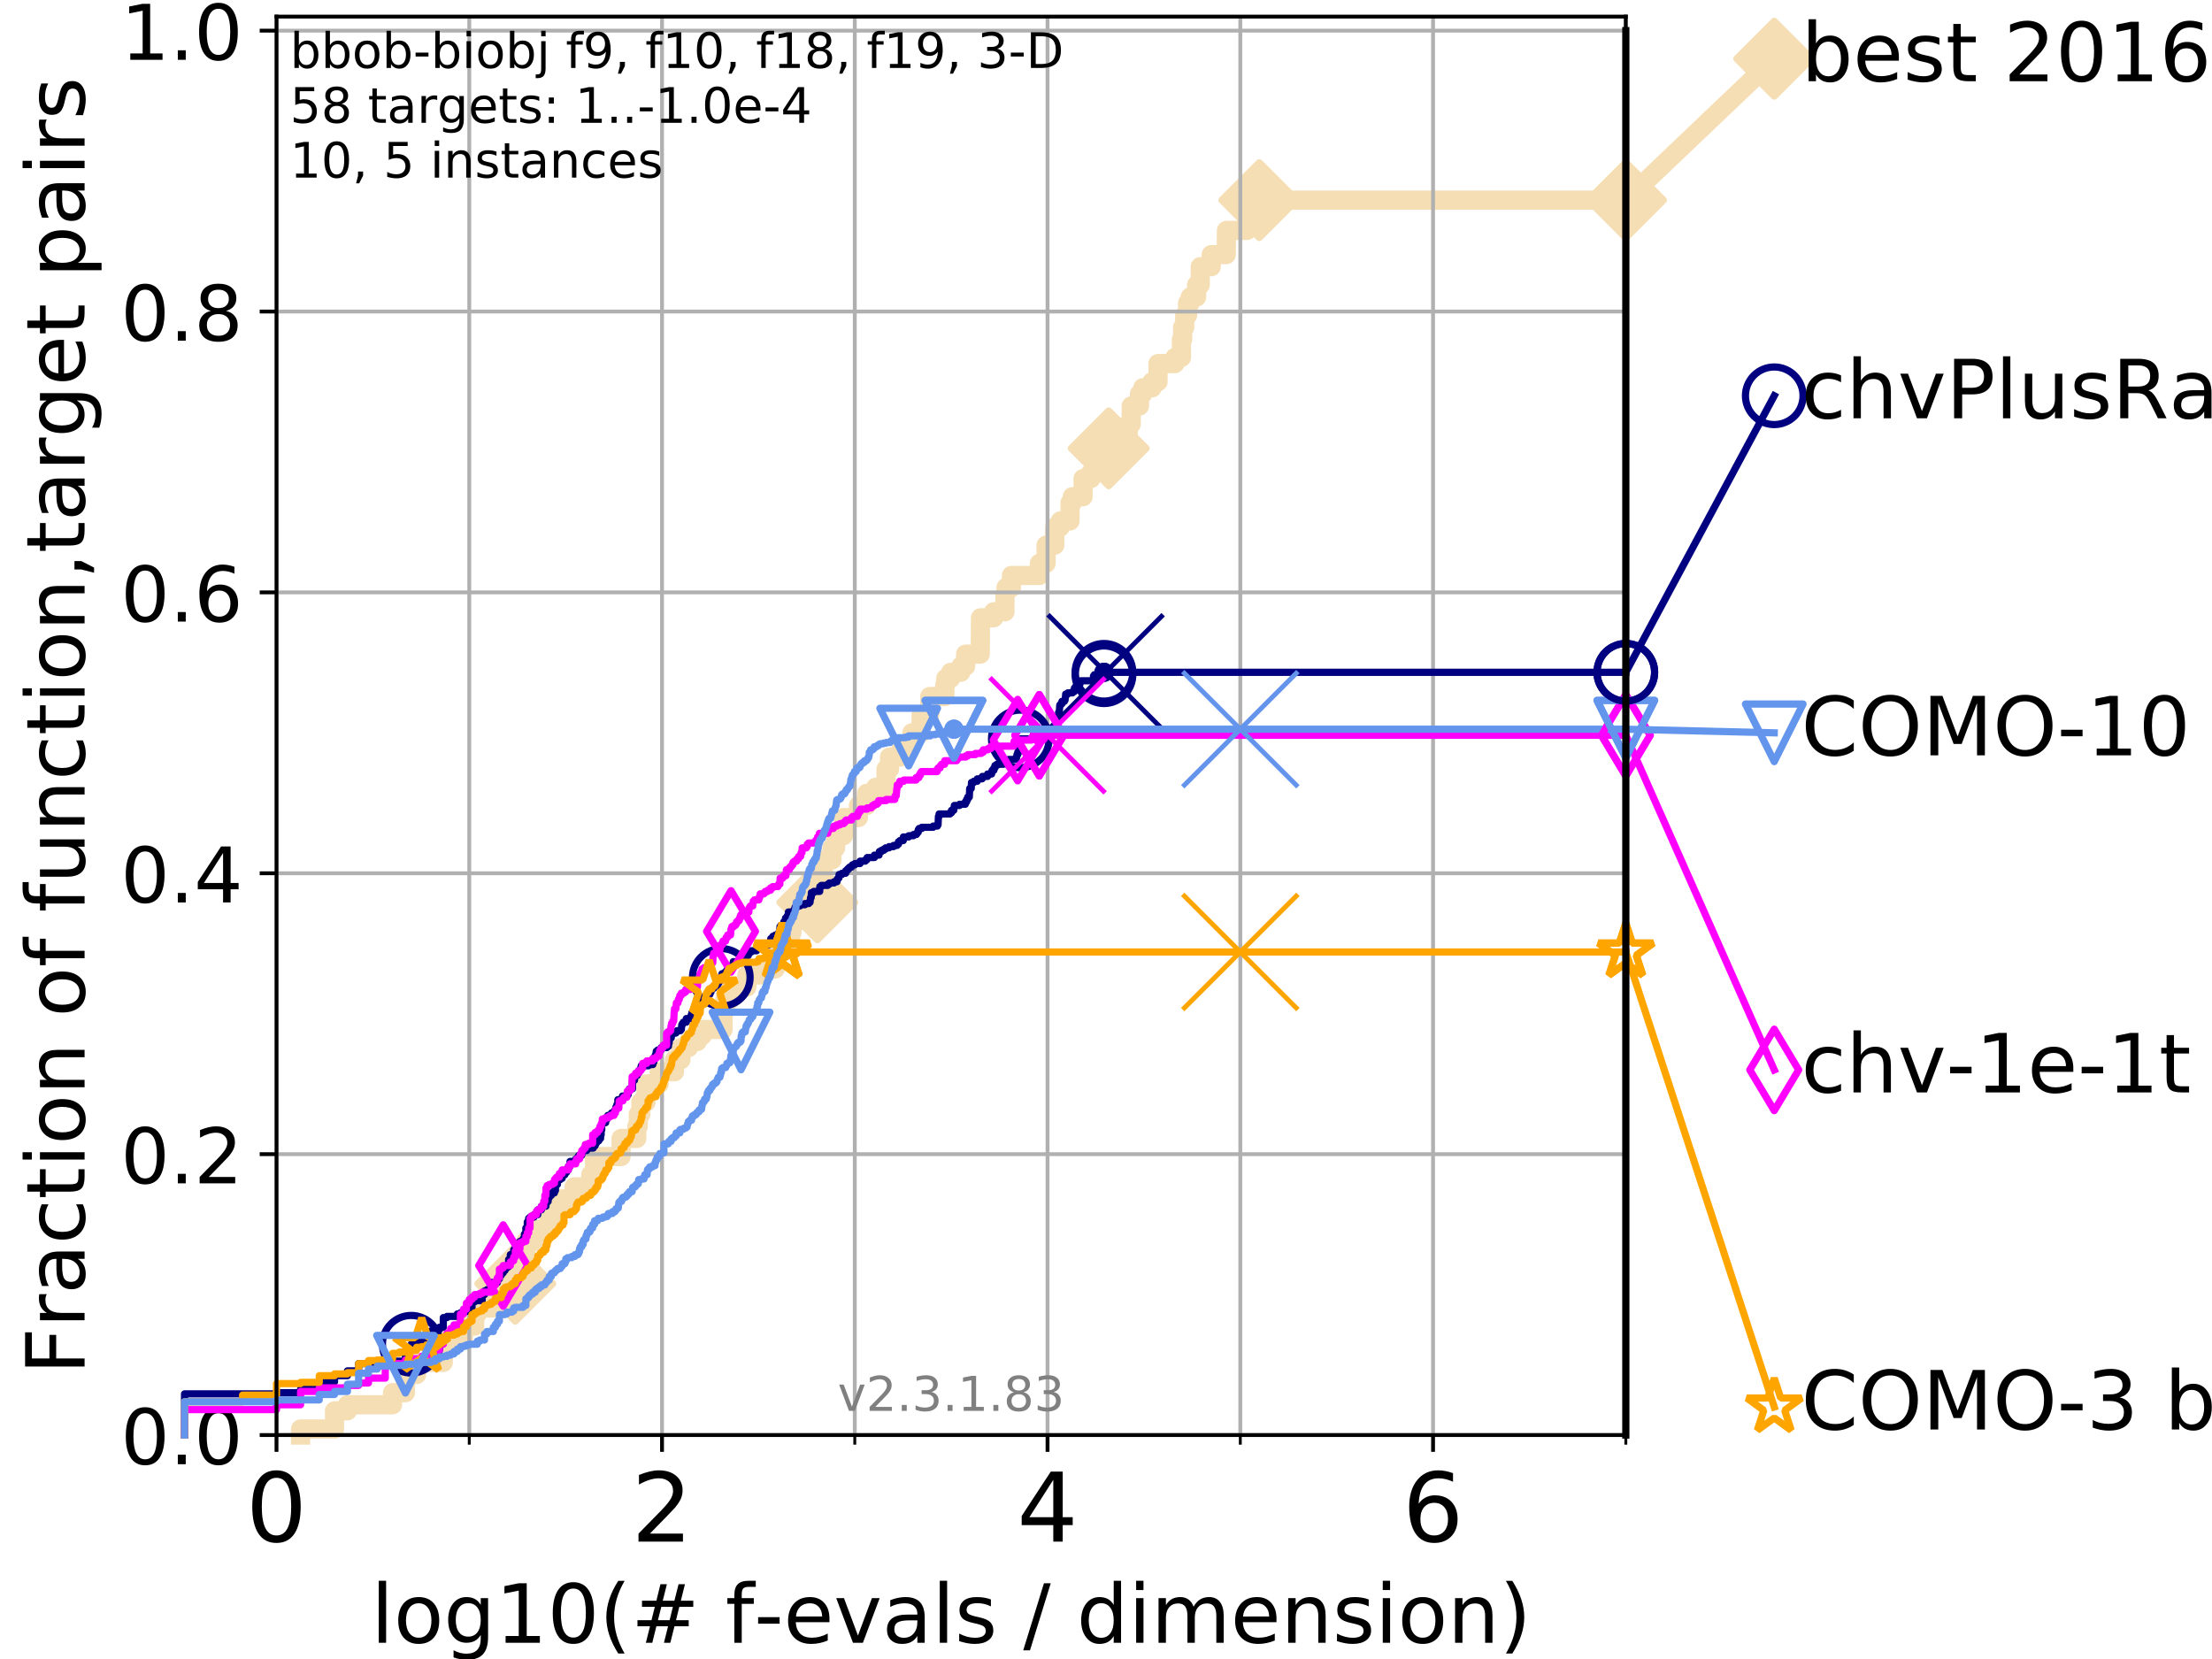 <?xml version="1.0" encoding="utf-8" standalone="no"?>
<!DOCTYPE svg PUBLIC "-//W3C//DTD SVG 1.1//EN"
  "http://www.w3.org/Graphics/SVG/1.1/DTD/svg11.dtd">
<!-- Created with matplotlib (https://matplotlib.org/) -->
<svg height="345.6pt" version="1.1" viewBox="0 0 460.8 345.6" width="460.8pt" xmlns="http://www.w3.org/2000/svg" xmlns:xlink="http://www.w3.org/1999/xlink">
 <defs>
  <style type="text/css">
*{stroke-linecap:butt;stroke-linejoin:round;}
  </style>
 </defs>
 <g id="figure_1">
  <g id="patch_1">
   <path d="M 0 345.6 
L 460.8 345.6 
L 460.8 0 
L 0 0 
z
" style="fill:#ffffff;"/>
  </g>
  <g id="axes_1">
   <g id="patch_2">
    <path d="M 57.6 298.944 
L 338.688 298.944 
L 338.688 3.456 
L 57.6 3.456 
z
" style="fill:#ffffff;"/>
   </g>
   <g id="line2d_1">
    <path d="M 62.617 298.944 
L 62.617 297.683 
L 69.688 297.683 
L 69.688 293.9 
L 72.376 293.9 
L 72.376 292.639 
L 81.776 292.639 
L 81.776 290.117 
L 84.464 290.117 
L 84.464 286.334 
L 86.793 286.334 
L 86.793 283.811 
L 92.347 283.811 
L 92.347 281.289 
L 93.122 281.289 
L 93.122 278.767 
L 96.552 278.767 
L 96.552 276.245 
L 98.881 276.245 
L 98.881 273.723 
L 99.418 273.723 
L 99.418 272.462 
L 102.772 272.462 
L 102.772 271.201 
L 105.585 271.201 
L 105.585 267.418 
L 107.348 267.418 
L 107.348 266.157 
L 108.326 266.157 
L 108.326 262.374 
L 109.55 262.374 
L 109.55 258.591 
L 112.026 258.591 
L 112.026 256.068 
L 114.419 256.068 
L 114.419 253.546 
L 115.711 253.546 
L 115.711 252.285 
L 116.122 252.285 
L 116.122 251.024 
L 116.72 251.024 
L 116.72 249.763 
L 119.603 249.763 
L 119.603 247.241 
L 123.057 247.241 
L 123.057 244.719 
L 123.856 244.719 
L 123.856 240.936 
L 129.386 240.936 
L 129.386 237.153 
L 132.66 237.153 
L 132.66 234.631 
L 132.971 234.631 
L 132.971 232.109 
L 133.503 232.109 
L 133.503 229.587 
L 134.591 229.587 
L 134.591 225.803 
L 137.32 225.803 
L 137.32 223.281 
L 140.499 223.281 
L 140.499 220.759 
L 141.849 220.759 
L 141.849 218.237 
L 143.443 218.237 
L 143.443 216.976 
L 145.251 216.976 
L 145.251 215.715 
L 146.324 215.715 
L 146.324 214.454 
L 150.627 214.454 
L 150.627 210.671 
L 151.015 210.671 
L 151.015 208.149 
L 152.258 208.149 
L 152.258 205.627 
L 155.595 205.627 
L 155.595 203.105 
L 158.43 203.105 
L 158.43 201.844 
L 161.496 201.844 
L 161.496 198.06 
L 163.802 198.06 
L 163.802 195.538 
L 164.7 195.538 
L 164.7 194.277 
L 164.973 194.277 
L 164.973 191.755 
L 167.882 191.755 
L 167.882 187.972 
L 170.265 187.972 
L 170.265 184.189 
L 171.468 184.189 
L 171.511 179.145 
L 173.311 179.145 
L 173.311 176.623 
L 174.073 176.623 
L 174.073 174.101 
L 175.711 174.101 
L 175.711 170.317 
L 178.828 170.317 
L 178.828 167.795 
L 180.534 167.795 
L 180.534 165.273 
L 182.421 165.273 
L 182.421 164.012 
L 184.57 164.012 
L 184.57 160.229 
L 185.303 160.229 
L 185.303 157.707 
L 187.561 157.707 
L 187.561 156.446 
L 188.099 156.446 
L 188.099 155.185 
L 189.944 155.185 
L 189.944 152.663 
L 191.89 152.663 
L 191.89 148.88 
L 193.684 148.88 
L 193.684 145.097 
L 196.835 145.097 
L 196.835 142.574 
L 197.025 142.574 
L 197.025 141.313 
L 198.036 141.313 
L 198.036 140.052 
L 200.154 140.052 
L 200.154 138.791 
L 201.152 138.791 
L 201.152 136.269 
L 204.202 136.269 
L 204.258 128.703 
L 206.996 128.703 
L 206.996 127.442 
L 209.351 127.442 
L 209.351 123.659 
L 209.576 123.659 
L 209.576 122.398 
L 210.698 122.398 
L 210.698 119.876 
L 216.531 119.876 
L 216.531 117.354 
L 217.915 117.354 
L 217.915 113.57 
L 219.729 113.57 
L 219.729 109.787 
L 220.884 109.787 
L 220.884 108.526 
L 222.902 108.526 
L 222.902 104.743 
L 223.372 104.743 
L 223.372 103.482 
L 225.619 103.482 
L 225.619 99.699 
L 227.257 99.699 
L 227.257 98.438 
L 228.283 98.438 
L 228.283 95.916 
L 229.549 95.916 
L 229.549 93.394 
L 230.962 93.394 
L 230.962 90.872 
L 235.031 90.872 
L 235.031 88.35 
L 235.655 88.35 
L 235.655 84.566 
L 237.376 84.566 
L 237.376 82.044 
L 238.063 82.044 
L 238.063 80.783 
L 239.998 80.783 
L 239.998 79.522 
L 241.236 79.522 
L 241.236 75.739 
L 244.75 75.739 
L 244.75 74.478 
L 246.116 74.478 
L 246.116 70.695 
L 246.366 70.695 
L 246.366 68.173 
L 246.802 68.173 
L 246.802 65.651 
L 247.4 65.651 
L 247.4 63.129 
L 247.942 63.129 
L 247.942 61.868 
L 249.281 61.868 
L 249.281 59.346 
L 250.034 59.346 
L 250.034 55.562 
L 252.325 55.562 
L 252.325 53.04 
L 255.449 53.04 
L 255.494 47.996 
L 259.761 47.996 
L 259.761 45.474 
L 262.331 45.474 
L 262.331 41.691 
L 338.688 41.691 
L 338.688 41.691 
" style="fill:none;stroke:#f5deb3;stroke-linecap:square;stroke-width:4;"/>
   </g>
   <g id="line2d_2">
    <defs>
     <path d="M 0 7.778 
L 7.778 0 
L 0 -7.778 
L -7.778 0 
z
" id="m0416cbdd2b" style="stroke:#f5deb3;stroke-linejoin:miter;stroke-width:1.5;"/>
    </defs>
    <g>
     <use style="fill:#f5deb3;stroke:#f5deb3;stroke-linejoin:miter;stroke-width:1.5;" x="107.348" xlink:href="#m0416cbdd2b" y="267.418"/>
     <use style="fill:#f5deb3;stroke:#f5deb3;stroke-linejoin:miter;stroke-width:1.5;" x="170.265" xlink:href="#m0416cbdd2b" y="187.972"/>
     <use style="fill:#f5deb3;stroke:#f5deb3;stroke-linejoin:miter;stroke-width:1.5;" x="230.962" xlink:href="#m0416cbdd2b" y="93.394"/>
     <use style="fill:#f5deb3;stroke:#f5deb3;stroke-linejoin:miter;stroke-width:1.5;" x="262.331" xlink:href="#m0416cbdd2b" y="41.691"/>
     <use style="fill:#f5deb3;stroke:#f5deb3;stroke-linejoin:miter;stroke-width:1.5;" x="338.688" xlink:href="#m0416cbdd2b" y="41.691"/>
    </g>
   </g>
   <g id="line2d_3">
    <path style="fill:none;stroke:#f5deb3;stroke-linecap:square;stroke-width:4;"/>
    <g/>
   </g>
   <g id="line2d_4">
    <path d="M 338.688 41.691 
L 369.608 12.233 
" style="fill:none;stroke:#f5deb3;stroke-linecap:square;stroke-width:4;"/>
    <g>
     <use style="fill:#f5deb3;stroke:#f5deb3;stroke-linejoin:miter;stroke-width:1.5;" x="338.688" xlink:href="#m0416cbdd2b" y="41.691"/>
     <use style="fill:#f5deb3;stroke:#f5deb3;stroke-linejoin:miter;stroke-width:1.5;" x="369.608" xlink:href="#m0416cbdd2b" y="12.233"/>
    </g>
   </g>
   <g id="matplotlib.axis_1">
    <g id="xtick_1">
     <g id="line2d_5">
      <path clip-path="url(#pff8e45ddf3)" d="M 57.6 298.944 
L 57.6 3.456 
" style="fill:none;stroke:#b0b0b0;stroke-linecap:square;stroke-width:0.8;"/>
     </g>
     <g id="line2d_6">
      <defs>
       <path d="M 0 0 
L 0 3.5 
" id="m2bcfc5eddf" style="stroke:#000000;stroke-width:0.8;"/>
      </defs>
      <g>
       <use style="stroke:#000000;stroke-width:0.8;" x="57.6" xlink:href="#m2bcfc5eddf" y="298.944"/>
      </g>
     </g>
     <g id="text_1">
      <!-- 0 -->
      <defs>
       <path d="M 31.781 66.406 
Q 24.172 66.406 20.328 58.906 
Q 16.5 51.422 16.5 36.375 
Q 16.5 21.391 20.328 13.891 
Q 24.172 6.391 31.781 6.391 
Q 39.453 6.391 43.281 13.891 
Q 47.125 21.391 47.125 36.375 
Q 47.125 51.422 43.281 58.906 
Q 39.453 66.406 31.781 66.406 
z
M 31.781 74.219 
Q 44.047 74.219 50.516 64.516 
Q 56.984 54.828 56.984 36.375 
Q 56.984 17.969 50.516 8.266 
Q 44.047 -1.422 31.781 -1.422 
Q 19.531 -1.422 13.062 8.266 
Q 6.594 17.969 6.594 36.375 
Q 6.594 54.828 13.062 64.516 
Q 19.531 74.219 31.781 74.219 
z
" id="DejaVuSans-48"/>
      </defs>
      <g transform="translate(51.237 321.141)scale(0.2 -0.2)">
       <use xlink:href="#DejaVuSans-48"/>
      </g>
     </g>
    </g>
    <g id="xtick_2">
     <g id="line2d_7">
      <path clip-path="url(#pff8e45ddf3)" d="M 137.911 298.944 
L 137.911 3.456 
" style="fill:none;stroke:#b0b0b0;stroke-linecap:square;stroke-width:0.8;"/>
     </g>
     <g id="line2d_8">
      <g>
       <use style="stroke:#000000;stroke-width:0.8;" x="137.911" xlink:href="#m2bcfc5eddf" y="298.944"/>
      </g>
     </g>
     <g id="text_2">
      <!-- 2 -->
      <defs>
       <path d="M 19.188 8.297 
L 53.609 8.297 
L 53.609 0 
L 7.328 0 
L 7.328 8.297 
Q 12.938 14.109 22.625 23.891 
Q 32.328 33.688 34.812 36.531 
Q 39.547 41.844 41.422 45.531 
Q 43.312 49.219 43.312 52.781 
Q 43.312 58.594 39.234 62.25 
Q 35.156 65.922 28.609 65.922 
Q 23.969 65.922 18.812 64.312 
Q 13.672 62.703 7.812 59.422 
L 7.812 69.391 
Q 13.766 71.781 18.938 73 
Q 24.125 74.219 28.422 74.219 
Q 39.75 74.219 46.484 68.547 
Q 53.219 62.891 53.219 53.422 
Q 53.219 48.922 51.531 44.891 
Q 49.859 40.875 45.406 35.406 
Q 44.188 33.984 37.641 27.219 
Q 31.109 20.453 19.188 8.297 
z
" id="DejaVuSans-50"/>
      </defs>
      <g transform="translate(131.548 321.141)scale(0.2 -0.2)">
       <use xlink:href="#DejaVuSans-50"/>
      </g>
     </g>
    </g>
    <g id="xtick_3">
     <g id="line2d_9">
      <path clip-path="url(#pff8e45ddf3)" d="M 218.222 298.944 
L 218.222 3.456 
" style="fill:none;stroke:#b0b0b0;stroke-linecap:square;stroke-width:0.8;"/>
     </g>
     <g id="line2d_10">
      <g>
       <use style="stroke:#000000;stroke-width:0.8;" x="218.222" xlink:href="#m2bcfc5eddf" y="298.944"/>
      </g>
     </g>
     <g id="text_3">
      <!-- 4 -->
      <defs>
       <path d="M 37.797 64.312 
L 12.891 25.391 
L 37.797 25.391 
z
M 35.203 72.906 
L 47.609 72.906 
L 47.609 25.391 
L 58.016 25.391 
L 58.016 17.188 
L 47.609 17.188 
L 47.609 0 
L 37.797 0 
L 37.797 17.188 
L 4.891 17.188 
L 4.891 26.703 
z
" id="DejaVuSans-52"/>
      </defs>
      <g transform="translate(211.859 321.141)scale(0.2 -0.2)">
       <use xlink:href="#DejaVuSans-52"/>
      </g>
     </g>
    </g>
    <g id="xtick_4">
     <g id="line2d_11">
      <path clip-path="url(#pff8e45ddf3)" d="M 298.533 298.944 
L 298.533 3.456 
" style="fill:none;stroke:#b0b0b0;stroke-linecap:square;stroke-width:0.8;"/>
     </g>
     <g id="line2d_12">
      <g>
       <use style="stroke:#000000;stroke-width:0.8;" x="298.533" xlink:href="#m2bcfc5eddf" y="298.944"/>
      </g>
     </g>
     <g id="text_4">
      <!-- 6 -->
      <defs>
       <path d="M 33.016 40.375 
Q 26.375 40.375 22.484 35.828 
Q 18.609 31.297 18.609 23.391 
Q 18.609 15.531 22.484 10.953 
Q 26.375 6.391 33.016 6.391 
Q 39.656 6.391 43.531 10.953 
Q 47.406 15.531 47.406 23.391 
Q 47.406 31.297 43.531 35.828 
Q 39.656 40.375 33.016 40.375 
z
M 52.594 71.297 
L 52.594 62.312 
Q 48.875 64.062 45.094 64.984 
Q 41.312 65.922 37.594 65.922 
Q 27.828 65.922 22.672 59.328 
Q 17.531 52.734 16.797 39.406 
Q 19.672 43.656 24.016 45.922 
Q 28.375 48.188 33.594 48.188 
Q 44.578 48.188 50.953 41.516 
Q 57.328 34.859 57.328 23.391 
Q 57.328 12.156 50.688 5.359 
Q 44.047 -1.422 33.016 -1.422 
Q 20.359 -1.422 13.672 8.266 
Q 6.984 17.969 6.984 36.375 
Q 6.984 53.656 15.188 63.938 
Q 23.391 74.219 37.203 74.219 
Q 40.922 74.219 44.703 73.484 
Q 48.484 72.75 52.594 71.297 
z
" id="DejaVuSans-54"/>
      </defs>
      <g transform="translate(292.17 321.141)scale(0.2 -0.2)">
       <use xlink:href="#DejaVuSans-54"/>
      </g>
     </g>
    </g>
    <g id="xtick_5">
     <g id="line2d_13">
      <path clip-path="url(#pff8e45ddf3)" d="M 97.755 298.944 
L 97.755 3.456 
" style="fill:none;stroke:#b0b0b0;stroke-linecap:square;stroke-width:0.8;"/>
     </g>
     <g id="line2d_14">
      <defs>
       <path d="M 0 0 
L 0 2 
" id="mb7b97dec07" style="stroke:#000000;stroke-width:0.6;"/>
      </defs>
      <g>
       <use style="stroke:#000000;stroke-width:0.6;" x="97.755" xlink:href="#mb7b97dec07" y="298.944"/>
      </g>
     </g>
    </g>
    <g id="xtick_6">
     <g id="line2d_15">
      <path clip-path="url(#pff8e45ddf3)" d="M 178.066 298.944 
L 178.066 3.456 
" style="fill:none;stroke:#b0b0b0;stroke-linecap:square;stroke-width:0.8;"/>
     </g>
     <g id="line2d_16">
      <g>
       <use style="stroke:#000000;stroke-width:0.6;" x="178.066" xlink:href="#mb7b97dec07" y="298.944"/>
      </g>
     </g>
    </g>
    <g id="xtick_7">
     <g id="line2d_17">
      <path clip-path="url(#pff8e45ddf3)" d="M 258.377 298.944 
L 258.377 3.456 
" style="fill:none;stroke:#b0b0b0;stroke-linecap:square;stroke-width:0.8;"/>
     </g>
     <g id="line2d_18">
      <g>
       <use style="stroke:#000000;stroke-width:0.6;" x="258.377" xlink:href="#mb7b97dec07" y="298.944"/>
      </g>
     </g>
    </g>
    <g id="xtick_8">
     <g id="line2d_19">
      <path clip-path="url(#pff8e45ddf3)" d="M 338.688 298.944 
L 338.688 3.456 
" style="fill:none;stroke:#b0b0b0;stroke-linecap:square;stroke-width:0.8;"/>
     </g>
     <g id="line2d_20">
      <g>
       <use style="stroke:#000000;stroke-width:0.6;" x="338.688" xlink:href="#mb7b97dec07" y="298.944"/>
      </g>
     </g>
    </g>
    <g id="text_5">
     <!-- log10(# f-evals / dimension) -->
     <defs>
      <path d="M 9.422 75.984 
L 18.406 75.984 
L 18.406 0 
L 9.422 0 
z
" id="DejaVuSans-108"/>
      <path d="M 30.609 48.391 
Q 23.391 48.391 19.188 42.75 
Q 14.984 37.109 14.984 27.297 
Q 14.984 17.484 19.156 11.844 
Q 23.344 6.203 30.609 6.203 
Q 37.797 6.203 41.984 11.859 
Q 46.188 17.531 46.188 27.297 
Q 46.188 37.016 41.984 42.703 
Q 37.797 48.391 30.609 48.391 
z
M 30.609 56 
Q 42.328 56 49.016 48.375 
Q 55.719 40.766 55.719 27.297 
Q 55.719 13.875 49.016 6.219 
Q 42.328 -1.422 30.609 -1.422 
Q 18.844 -1.422 12.172 6.219 
Q 5.516 13.875 5.516 27.297 
Q 5.516 40.766 12.172 48.375 
Q 18.844 56 30.609 56 
z
" id="DejaVuSans-111"/>
      <path d="M 45.406 27.984 
Q 45.406 37.75 41.375 43.109 
Q 37.359 48.484 30.078 48.484 
Q 22.859 48.484 18.828 43.109 
Q 14.797 37.75 14.797 27.984 
Q 14.797 18.266 18.828 12.891 
Q 22.859 7.516 30.078 7.516 
Q 37.359 7.516 41.375 12.891 
Q 45.406 18.266 45.406 27.984 
z
M 54.391 6.781 
Q 54.391 -7.172 48.188 -13.984 
Q 42 -20.797 29.203 -20.797 
Q 24.469 -20.797 20.266 -20.094 
Q 16.062 -19.391 12.109 -17.922 
L 12.109 -9.188 
Q 16.062 -11.328 19.922 -12.344 
Q 23.781 -13.375 27.781 -13.375 
Q 36.625 -13.375 41.016 -8.766 
Q 45.406 -4.156 45.406 5.172 
L 45.406 9.625 
Q 42.625 4.781 38.281 2.391 
Q 33.938 0 27.875 0 
Q 17.828 0 11.672 7.656 
Q 5.516 15.328 5.516 27.984 
Q 5.516 40.672 11.672 48.328 
Q 17.828 56 27.875 56 
Q 33.938 56 38.281 53.609 
Q 42.625 51.219 45.406 46.391 
L 45.406 54.688 
L 54.391 54.688 
z
" id="DejaVuSans-103"/>
      <path d="M 12.406 8.297 
L 28.516 8.297 
L 28.516 63.922 
L 10.984 60.406 
L 10.984 69.391 
L 28.422 72.906 
L 38.281 72.906 
L 38.281 8.297 
L 54.391 8.297 
L 54.391 0 
L 12.406 0 
z
" id="DejaVuSans-49"/>
      <path d="M 31 75.875 
Q 24.469 64.656 21.281 53.656 
Q 18.109 42.672 18.109 31.391 
Q 18.109 20.125 21.312 9.062 
Q 24.516 -2 31 -13.188 
L 23.188 -13.188 
Q 15.875 -1.703 12.234 9.375 
Q 8.594 20.453 8.594 31.391 
Q 8.594 42.281 12.203 53.312 
Q 15.828 64.359 23.188 75.875 
z
" id="DejaVuSans-40"/>
      <path d="M 51.125 44 
L 36.922 44 
L 32.812 27.688 
L 47.125 27.688 
z
M 43.797 71.781 
L 38.719 51.516 
L 52.984 51.516 
L 58.109 71.781 
L 65.922 71.781 
L 60.891 51.516 
L 76.125 51.516 
L 76.125 44 
L 58.984 44 
L 54.984 27.688 
L 70.516 27.688 
L 70.516 20.219 
L 53.078 20.219 
L 48 0 
L 40.188 0 
L 45.219 20.219 
L 30.906 20.219 
L 25.875 0 
L 18.016 0 
L 23.094 20.219 
L 7.719 20.219 
L 7.719 27.688 
L 24.906 27.688 
L 29 44 
L 13.281 44 
L 13.281 51.516 
L 30.906 51.516 
L 35.891 71.781 
z
" id="DejaVuSans-35"/>
      <path id="DejaVuSans-32"/>
      <path d="M 37.109 75.984 
L 37.109 68.5 
L 28.516 68.5 
Q 23.688 68.5 21.797 66.547 
Q 19.922 64.594 19.922 59.516 
L 19.922 54.688 
L 34.719 54.688 
L 34.719 47.703 
L 19.922 47.703 
L 19.922 0 
L 10.891 0 
L 10.891 47.703 
L 2.297 47.703 
L 2.297 54.688 
L 10.891 54.688 
L 10.891 58.5 
Q 10.891 67.625 15.141 71.797 
Q 19.391 75.984 28.609 75.984 
z
" id="DejaVuSans-102"/>
      <path d="M 4.891 31.391 
L 31.203 31.391 
L 31.203 23.391 
L 4.891 23.391 
z
" id="DejaVuSans-45"/>
      <path d="M 56.203 29.594 
L 56.203 25.203 
L 14.891 25.203 
Q 15.484 15.922 20.484 11.062 
Q 25.484 6.203 34.422 6.203 
Q 39.594 6.203 44.453 7.469 
Q 49.312 8.734 54.109 11.281 
L 54.109 2.781 
Q 49.266 0.734 44.188 -0.344 
Q 39.109 -1.422 33.891 -1.422 
Q 20.797 -1.422 13.156 6.188 
Q 5.516 13.812 5.516 26.812 
Q 5.516 40.234 12.766 48.109 
Q 20.016 56 32.328 56 
Q 43.359 56 49.781 48.891 
Q 56.203 41.797 56.203 29.594 
z
M 47.219 32.234 
Q 47.125 39.594 43.094 43.984 
Q 39.062 48.391 32.422 48.391 
Q 24.906 48.391 20.391 44.141 
Q 15.875 39.891 15.188 32.172 
z
" id="DejaVuSans-101"/>
      <path d="M 2.984 54.688 
L 12.5 54.688 
L 29.594 8.797 
L 46.688 54.688 
L 56.203 54.688 
L 35.688 0 
L 23.484 0 
z
" id="DejaVuSans-118"/>
      <path d="M 34.281 27.484 
Q 23.391 27.484 19.188 25 
Q 14.984 22.516 14.984 16.5 
Q 14.984 11.719 18.141 8.906 
Q 21.297 6.109 26.703 6.109 
Q 34.188 6.109 38.703 11.406 
Q 43.219 16.703 43.219 25.484 
L 43.219 27.484 
z
M 52.203 31.203 
L 52.203 0 
L 43.219 0 
L 43.219 8.297 
Q 40.141 3.328 35.547 0.953 
Q 30.953 -1.422 24.312 -1.422 
Q 15.922 -1.422 10.953 3.297 
Q 6 8.016 6 15.922 
Q 6 25.141 12.172 29.828 
Q 18.359 34.516 30.609 34.516 
L 43.219 34.516 
L 43.219 35.406 
Q 43.219 41.609 39.141 45 
Q 35.062 48.391 27.688 48.391 
Q 23 48.391 18.547 47.266 
Q 14.109 46.141 10.016 43.891 
L 10.016 52.203 
Q 14.938 54.109 19.578 55.047 
Q 24.219 56 28.609 56 
Q 40.484 56 46.344 49.844 
Q 52.203 43.703 52.203 31.203 
z
" id="DejaVuSans-97"/>
      <path d="M 44.281 53.078 
L 44.281 44.578 
Q 40.484 46.531 36.375 47.5 
Q 32.281 48.484 27.875 48.484 
Q 21.188 48.484 17.844 46.438 
Q 14.5 44.391 14.5 40.281 
Q 14.5 37.156 16.891 35.375 
Q 19.281 33.594 26.516 31.984 
L 29.594 31.297 
Q 39.156 29.25 43.188 25.516 
Q 47.219 21.781 47.219 15.094 
Q 47.219 7.469 41.188 3.016 
Q 35.156 -1.422 24.609 -1.422 
Q 20.219 -1.422 15.453 -0.562 
Q 10.688 0.297 5.422 2 
L 5.422 11.281 
Q 10.406 8.688 15.234 7.391 
Q 20.062 6.109 24.812 6.109 
Q 31.156 6.109 34.562 8.281 
Q 37.984 10.453 37.984 14.406 
Q 37.984 18.062 35.516 20.016 
Q 33.062 21.969 24.703 23.781 
L 21.578 24.516 
Q 13.234 26.266 9.516 29.906 
Q 5.812 33.547 5.812 39.891 
Q 5.812 47.609 11.281 51.797 
Q 16.75 56 26.812 56 
Q 31.781 56 36.172 55.266 
Q 40.578 54.547 44.281 53.078 
z
" id="DejaVuSans-115"/>
      <path d="M 25.391 72.906 
L 33.688 72.906 
L 8.297 -9.281 
L 0 -9.281 
z
" id="DejaVuSans-47"/>
      <path d="M 45.406 46.391 
L 45.406 75.984 
L 54.391 75.984 
L 54.391 0 
L 45.406 0 
L 45.406 8.203 
Q 42.578 3.328 38.25 0.953 
Q 33.938 -1.422 27.875 -1.422 
Q 17.969 -1.422 11.734 6.484 
Q 5.516 14.406 5.516 27.297 
Q 5.516 40.188 11.734 48.094 
Q 17.969 56 27.875 56 
Q 33.938 56 38.25 53.625 
Q 42.578 51.266 45.406 46.391 
z
M 14.797 27.297 
Q 14.797 17.391 18.875 11.75 
Q 22.953 6.109 30.078 6.109 
Q 37.203 6.109 41.297 11.75 
Q 45.406 17.391 45.406 27.297 
Q 45.406 37.203 41.297 42.844 
Q 37.203 48.484 30.078 48.484 
Q 22.953 48.484 18.875 42.844 
Q 14.797 37.203 14.797 27.297 
z
" id="DejaVuSans-100"/>
      <path d="M 9.422 54.688 
L 18.406 54.688 
L 18.406 0 
L 9.422 0 
z
M 9.422 75.984 
L 18.406 75.984 
L 18.406 64.594 
L 9.422 64.594 
z
" id="DejaVuSans-105"/>
      <path d="M 52 44.188 
Q 55.375 50.25 60.062 53.125 
Q 64.75 56 71.094 56 
Q 79.641 56 84.281 50.016 
Q 88.922 44.047 88.922 33.016 
L 88.922 0 
L 79.891 0 
L 79.891 32.719 
Q 79.891 40.578 77.094 44.375 
Q 74.312 48.188 68.609 48.188 
Q 61.625 48.188 57.562 43.547 
Q 53.516 38.922 53.516 30.906 
L 53.516 0 
L 44.484 0 
L 44.484 32.719 
Q 44.484 40.625 41.703 44.406 
Q 38.922 48.188 33.109 48.188 
Q 26.219 48.188 22.156 43.531 
Q 18.109 38.875 18.109 30.906 
L 18.109 0 
L 9.078 0 
L 9.078 54.688 
L 18.109 54.688 
L 18.109 46.188 
Q 21.188 51.219 25.484 53.609 
Q 29.781 56 35.688 56 
Q 41.656 56 45.828 52.969 
Q 50 49.953 52 44.188 
z
" id="DejaVuSans-109"/>
      <path d="M 54.891 33.016 
L 54.891 0 
L 45.906 0 
L 45.906 32.719 
Q 45.906 40.484 42.875 44.328 
Q 39.844 48.188 33.797 48.188 
Q 26.516 48.188 22.312 43.547 
Q 18.109 38.922 18.109 30.906 
L 18.109 0 
L 9.078 0 
L 9.078 54.688 
L 18.109 54.688 
L 18.109 46.188 
Q 21.344 51.125 25.703 53.562 
Q 30.078 56 35.797 56 
Q 45.219 56 50.047 50.172 
Q 54.891 44.344 54.891 33.016 
z
" id="DejaVuSans-110"/>
      <path d="M 8.016 75.875 
L 15.828 75.875 
Q 23.141 64.359 26.781 53.312 
Q 30.422 42.281 30.422 31.391 
Q 30.422 20.453 26.781 9.375 
Q 23.141 -1.703 15.828 -13.188 
L 8.016 -13.188 
Q 14.5 -2 17.703 9.062 
Q 20.906 20.125 20.906 31.391 
Q 20.906 42.672 17.703 53.656 
Q 14.5 64.656 8.016 75.875 
z
" id="DejaVuSans-41"/>
     </defs>
     <g transform="translate(77.303 342.218)scale(0.17 -0.17)">
      <use xlink:href="#DejaVuSans-108"/>
      <use x="27.783" xlink:href="#DejaVuSans-111"/>
      <use x="88.965" xlink:href="#DejaVuSans-103"/>
      <use x="152.441" xlink:href="#DejaVuSans-49"/>
      <use x="216.064" xlink:href="#DejaVuSans-48"/>
      <use x="279.688" xlink:href="#DejaVuSans-40"/>
      <use x="318.701" xlink:href="#DejaVuSans-35"/>
      <use x="402.49" xlink:href="#DejaVuSans-32"/>
      <use x="434.277" xlink:href="#DejaVuSans-102"/>
      <use x="469.404" xlink:href="#DejaVuSans-45"/>
      <use x="505.488" xlink:href="#DejaVuSans-101"/>
      <use x="567.012" xlink:href="#DejaVuSans-118"/>
      <use x="626.191" xlink:href="#DejaVuSans-97"/>
      <use x="687.471" xlink:href="#DejaVuSans-108"/>
      <use x="715.254" xlink:href="#DejaVuSans-115"/>
      <use x="767.354" xlink:href="#DejaVuSans-32"/>
      <use x="799.141" xlink:href="#DejaVuSans-47"/>
      <use x="832.832" xlink:href="#DejaVuSans-32"/>
      <use x="864.619" xlink:href="#DejaVuSans-100"/>
      <use x="928.096" xlink:href="#DejaVuSans-105"/>
      <use x="955.879" xlink:href="#DejaVuSans-109"/>
      <use x="1053.291" xlink:href="#DejaVuSans-101"/>
      <use x="1114.814" xlink:href="#DejaVuSans-110"/>
      <use x="1178.193" xlink:href="#DejaVuSans-115"/>
      <use x="1230.293" xlink:href="#DejaVuSans-105"/>
      <use x="1258.076" xlink:href="#DejaVuSans-111"/>
      <use x="1319.258" xlink:href="#DejaVuSans-110"/>
      <use x="1382.637" xlink:href="#DejaVuSans-41"/>
     </g>
    </g>
   </g>
   <g id="matplotlib.axis_2">
    <g id="ytick_1">
     <g id="line2d_21">
      <path clip-path="url(#pff8e45ddf3)" d="M 57.6 298.944 
L 338.688 298.944 
" style="fill:none;stroke:#b0b0b0;stroke-linecap:square;stroke-width:0.8;"/>
     </g>
     <g id="line2d_22">
      <defs>
       <path d="M 0 0 
L -3.5 0 
" id="m74611a9ce4" style="stroke:#000000;stroke-width:0.8;"/>
      </defs>
      <g>
       <use style="stroke:#000000;stroke-width:0.8;" x="57.6" xlink:href="#m74611a9ce4" y="298.944"/>
      </g>
     </g>
     <g id="text_6">
      <!-- 0.0 -->
      <defs>
       <path d="M 10.688 12.406 
L 21 12.406 
L 21 0 
L 10.688 0 
z
" id="DejaVuSans-46"/>
      </defs>
      <g transform="translate(25.155 305.023)scale(0.16 -0.16)">
       <use xlink:href="#DejaVuSans-48"/>
       <use x="63.623" xlink:href="#DejaVuSans-46"/>
       <use x="95.41" xlink:href="#DejaVuSans-48"/>
      </g>
     </g>
    </g>
    <g id="ytick_2">
     <g id="line2d_23">
      <path clip-path="url(#pff8e45ddf3)" d="M 57.6 240.432 
L 338.688 240.432 
" style="fill:none;stroke:#b0b0b0;stroke-linecap:square;stroke-width:0.8;"/>
     </g>
     <g id="line2d_24">
      <g>
       <use style="stroke:#000000;stroke-width:0.8;" x="57.6" xlink:href="#m74611a9ce4" y="240.432"/>
      </g>
     </g>
     <g id="text_7">
      <!-- 0.2 -->
      <g transform="translate(25.155 246.51)scale(0.16 -0.16)">
       <use xlink:href="#DejaVuSans-48"/>
       <use x="63.623" xlink:href="#DejaVuSans-46"/>
       <use x="95.41" xlink:href="#DejaVuSans-50"/>
      </g>
     </g>
    </g>
    <g id="ytick_3">
     <g id="line2d_25">
      <path clip-path="url(#pff8e45ddf3)" d="M 57.6 181.919 
L 338.688 181.919 
" style="fill:none;stroke:#b0b0b0;stroke-linecap:square;stroke-width:0.8;"/>
     </g>
     <g id="line2d_26">
      <g>
       <use style="stroke:#000000;stroke-width:0.8;" x="57.6" xlink:href="#m74611a9ce4" y="181.919"/>
      </g>
     </g>
     <g id="text_8">
      <!-- 0.4 -->
      <g transform="translate(25.155 187.998)scale(0.16 -0.16)">
       <use xlink:href="#DejaVuSans-48"/>
       <use x="63.623" xlink:href="#DejaVuSans-46"/>
       <use x="95.41" xlink:href="#DejaVuSans-52"/>
      </g>
     </g>
    </g>
    <g id="ytick_4">
     <g id="line2d_27">
      <path clip-path="url(#pff8e45ddf3)" d="M 57.6 123.407 
L 338.688 123.407 
" style="fill:none;stroke:#b0b0b0;stroke-linecap:square;stroke-width:0.8;"/>
     </g>
     <g id="line2d_28">
      <g>
       <use style="stroke:#000000;stroke-width:0.8;" x="57.6" xlink:href="#m74611a9ce4" y="123.407"/>
      </g>
     </g>
     <g id="text_9">
      <!-- 0.6 -->
      <g transform="translate(25.155 129.485)scale(0.16 -0.16)">
       <use xlink:href="#DejaVuSans-48"/>
       <use x="63.623" xlink:href="#DejaVuSans-46"/>
       <use x="95.41" xlink:href="#DejaVuSans-54"/>
      </g>
     </g>
    </g>
    <g id="ytick_5">
     <g id="line2d_29">
      <path clip-path="url(#pff8e45ddf3)" d="M 57.6 64.894 
L 338.688 64.894 
" style="fill:none;stroke:#b0b0b0;stroke-linecap:square;stroke-width:0.8;"/>
     </g>
     <g id="line2d_30">
      <g>
       <use style="stroke:#000000;stroke-width:0.8;" x="57.6" xlink:href="#m74611a9ce4" y="64.894"/>
      </g>
     </g>
     <g id="text_10">
      <!-- 0.8 -->
      <defs>
       <path d="M 31.781 34.625 
Q 24.75 34.625 20.719 30.859 
Q 16.703 27.094 16.703 20.516 
Q 16.703 13.922 20.719 10.156 
Q 24.75 6.391 31.781 6.391 
Q 38.812 6.391 42.859 10.172 
Q 46.922 13.969 46.922 20.516 
Q 46.922 27.094 42.891 30.859 
Q 38.875 34.625 31.781 34.625 
z
M 21.922 38.812 
Q 15.578 40.375 12.031 44.719 
Q 8.5 49.078 8.5 55.328 
Q 8.5 64.062 14.719 69.141 
Q 20.953 74.219 31.781 74.219 
Q 42.672 74.219 48.875 69.141 
Q 55.078 64.062 55.078 55.328 
Q 55.078 49.078 51.531 44.719 
Q 48 40.375 41.703 38.812 
Q 48.828 37.156 52.797 32.312 
Q 56.781 27.484 56.781 20.516 
Q 56.781 9.906 50.312 4.234 
Q 43.844 -1.422 31.781 -1.422 
Q 19.734 -1.422 13.25 4.234 
Q 6.781 9.906 6.781 20.516 
Q 6.781 27.484 10.781 32.312 
Q 14.797 37.156 21.922 38.812 
z
M 18.312 54.391 
Q 18.312 48.734 21.844 45.562 
Q 25.391 42.391 31.781 42.391 
Q 38.141 42.391 41.719 45.562 
Q 45.312 48.734 45.312 54.391 
Q 45.312 60.062 41.719 63.234 
Q 38.141 66.406 31.781 66.406 
Q 25.391 66.406 21.844 63.234 
Q 18.312 60.062 18.312 54.391 
z
" id="DejaVuSans-56"/>
      </defs>
      <g transform="translate(25.155 70.973)scale(0.16 -0.16)">
       <use xlink:href="#DejaVuSans-48"/>
       <use x="63.623" xlink:href="#DejaVuSans-46"/>
       <use x="95.41" xlink:href="#DejaVuSans-56"/>
      </g>
     </g>
    </g>
    <g id="ytick_6">
     <g id="line2d_31">
      <path clip-path="url(#pff8e45ddf3)" d="M 57.6 6.382 
L 338.688 6.382 
" style="fill:none;stroke:#b0b0b0;stroke-linecap:square;stroke-width:0.8;"/>
     </g>
     <g id="line2d_32">
      <g>
       <use style="stroke:#000000;stroke-width:0.8;" x="57.6" xlink:href="#m74611a9ce4" y="6.382"/>
      </g>
     </g>
     <g id="text_11">
      <!-- 1.0 -->
      <g transform="translate(25.155 12.46)scale(0.16 -0.16)">
       <use xlink:href="#DejaVuSans-49"/>
       <use x="63.623" xlink:href="#DejaVuSans-46"/>
       <use x="95.41" xlink:href="#DejaVuSans-48"/>
      </g>
     </g>
    </g>
    <g id="text_12">
     <!-- Fraction of function,target pairs -->
     <defs>
      <path d="M 9.812 72.906 
L 51.703 72.906 
L 51.703 64.594 
L 19.672 64.594 
L 19.672 43.109 
L 48.578 43.109 
L 48.578 34.812 
L 19.672 34.812 
L 19.672 0 
L 9.812 0 
z
" id="DejaVuSans-70"/>
      <path d="M 41.109 46.297 
Q 39.594 47.172 37.812 47.578 
Q 36.031 48 33.891 48 
Q 26.266 48 22.188 43.047 
Q 18.109 38.094 18.109 28.812 
L 18.109 0 
L 9.078 0 
L 9.078 54.688 
L 18.109 54.688 
L 18.109 46.188 
Q 20.953 51.172 25.484 53.578 
Q 30.031 56 36.531 56 
Q 37.453 56 38.578 55.875 
Q 39.703 55.766 41.062 55.516 
z
" id="DejaVuSans-114"/>
      <path d="M 48.781 52.594 
L 48.781 44.188 
Q 44.969 46.297 41.141 47.344 
Q 37.312 48.391 33.406 48.391 
Q 24.656 48.391 19.812 42.844 
Q 14.984 37.312 14.984 27.297 
Q 14.984 17.281 19.812 11.734 
Q 24.656 6.203 33.406 6.203 
Q 37.312 6.203 41.141 7.25 
Q 44.969 8.297 48.781 10.406 
L 48.781 2.094 
Q 45.016 0.344 40.984 -0.531 
Q 36.969 -1.422 32.422 -1.422 
Q 20.062 -1.422 12.781 6.344 
Q 5.516 14.109 5.516 27.297 
Q 5.516 40.672 12.859 48.328 
Q 20.219 56 33.016 56 
Q 37.156 56 41.109 55.141 
Q 45.062 54.297 48.781 52.594 
z
" id="DejaVuSans-99"/>
      <path d="M 18.312 70.219 
L 18.312 54.688 
L 36.812 54.688 
L 36.812 47.703 
L 18.312 47.703 
L 18.312 18.016 
Q 18.312 11.328 20.141 9.422 
Q 21.969 7.516 27.594 7.516 
L 36.812 7.516 
L 36.812 0 
L 27.594 0 
Q 17.188 0 13.234 3.875 
Q 9.281 7.766 9.281 18.016 
L 9.281 47.703 
L 2.688 47.703 
L 2.688 54.688 
L 9.281 54.688 
L 9.281 70.219 
z
" id="DejaVuSans-116"/>
      <path d="M 8.5 21.578 
L 8.5 54.688 
L 17.484 54.688 
L 17.484 21.922 
Q 17.484 14.156 20.5 10.266 
Q 23.531 6.391 29.594 6.391 
Q 36.859 6.391 41.078 11.031 
Q 45.312 15.672 45.312 23.688 
L 45.312 54.688 
L 54.297 54.688 
L 54.297 0 
L 45.312 0 
L 45.312 8.406 
Q 42.047 3.422 37.719 1 
Q 33.406 -1.422 27.688 -1.422 
Q 18.266 -1.422 13.375 4.438 
Q 8.5 10.297 8.5 21.578 
z
M 31.109 56 
z
" id="DejaVuSans-117"/>
      <path d="M 11.719 12.406 
L 22.016 12.406 
L 22.016 4 
L 14.016 -11.625 
L 7.719 -11.625 
L 11.719 4 
z
" id="DejaVuSans-44"/>
      <path d="M 18.109 8.203 
L 18.109 -20.797 
L 9.078 -20.797 
L 9.078 54.688 
L 18.109 54.688 
L 18.109 46.391 
Q 20.953 51.266 25.266 53.625 
Q 29.594 56 35.594 56 
Q 45.562 56 51.781 48.094 
Q 58.016 40.188 58.016 27.297 
Q 58.016 14.406 51.781 6.484 
Q 45.562 -1.422 35.594 -1.422 
Q 29.594 -1.422 25.266 0.953 
Q 20.953 3.328 18.109 8.203 
z
M 48.688 27.297 
Q 48.688 37.203 44.609 42.844 
Q 40.531 48.484 33.406 48.484 
Q 26.266 48.484 22.188 42.844 
Q 18.109 37.203 18.109 27.297 
Q 18.109 17.391 22.188 11.75 
Q 26.266 6.109 33.406 6.109 
Q 40.531 6.109 44.609 11.75 
Q 48.688 17.391 48.688 27.297 
z
" id="DejaVuSans-112"/>
     </defs>
     <g transform="translate(17.62 286.339)rotate(-90)scale(0.17 -0.17)">
      <use xlink:href="#DejaVuSans-70"/>
      <use x="57.41" xlink:href="#DejaVuSans-114"/>
      <use x="98.523" xlink:href="#DejaVuSans-97"/>
      <use x="159.803" xlink:href="#DejaVuSans-99"/>
      <use x="214.783" xlink:href="#DejaVuSans-116"/>
      <use x="253.992" xlink:href="#DejaVuSans-105"/>
      <use x="281.775" xlink:href="#DejaVuSans-111"/>
      <use x="342.957" xlink:href="#DejaVuSans-110"/>
      <use x="406.336" xlink:href="#DejaVuSans-32"/>
      <use x="438.123" xlink:href="#DejaVuSans-111"/>
      <use x="499.305" xlink:href="#DejaVuSans-102"/>
      <use x="534.51" xlink:href="#DejaVuSans-32"/>
      <use x="566.297" xlink:href="#DejaVuSans-102"/>
      <use x="601.502" xlink:href="#DejaVuSans-117"/>
      <use x="664.881" xlink:href="#DejaVuSans-110"/>
      <use x="728.26" xlink:href="#DejaVuSans-99"/>
      <use x="783.24" xlink:href="#DejaVuSans-116"/>
      <use x="822.449" xlink:href="#DejaVuSans-105"/>
      <use x="850.232" xlink:href="#DejaVuSans-111"/>
      <use x="911.414" xlink:href="#DejaVuSans-110"/>
      <use x="974.793" xlink:href="#DejaVuSans-44"/>
      <use x="1006.58" xlink:href="#DejaVuSans-116"/>
      <use x="1045.789" xlink:href="#DejaVuSans-97"/>
      <use x="1107.068" xlink:href="#DejaVuSans-114"/>
      <use x="1148.166" xlink:href="#DejaVuSans-103"/>
      <use x="1211.643" xlink:href="#DejaVuSans-101"/>
      <use x="1273.166" xlink:href="#DejaVuSans-116"/>
      <use x="1312.375" xlink:href="#DejaVuSans-32"/>
      <use x="1344.162" xlink:href="#DejaVuSans-112"/>
      <use x="1407.639" xlink:href="#DejaVuSans-97"/>
      <use x="1468.918" xlink:href="#DejaVuSans-105"/>
      <use x="1496.701" xlink:href="#DejaVuSans-114"/>
      <use x="1537.814" xlink:href="#DejaVuSans-115"/>
     </g>
    </g>
   </g>
   <g id="line2d_33">
    <defs>
     <path d="M 0 1.5 
C 0.398 1.5 0.779 1.342 1.061 1.061 
C 1.342 0.779 1.5 0.398 1.5 0 
C 1.5 -0.398 1.342 -0.779 1.061 -1.061 
C 0.779 -1.342 0.398 -1.5 0 -1.5 
C -0.398 -1.5 -0.779 -1.342 -1.061 -1.061 
C -1.342 -0.779 -1.5 -0.398 -1.5 0 
C -1.5 0.398 -1.342 0.779 -1.061 1.061 
C -0.779 1.342 -0.398 1.5 0 1.5 
z
" id="m0a26cc6224" style="stroke:#f5deb3;"/>
    </defs>
    <g>
     <use style="fill:#f5deb3;stroke:#f5deb3;" x="262.331" xlink:href="#m0a26cc6224" y="41.691"/>
     <use style="fill:#f5deb3;stroke:#f5deb3;" x="262.331" xlink:href="#m0a26cc6224" y="41.691"/>
    </g>
   </g>
   <g id="line2d_34">
    <defs>
     <path d="M 0 1.5 
C 0.398 1.5 0.779 1.342 1.061 1.061 
C 1.342 0.779 1.5 0.398 1.5 0 
C 1.5 -0.398 1.342 -0.779 1.061 -1.061 
C 0.779 -1.342 0.398 -1.5 0 -1.5 
C -0.398 -1.5 -0.779 -1.342 -1.061 -1.061 
C -1.342 -0.779 -1.5 -0.398 -1.5 0 
C -1.5 0.398 -1.342 0.779 -1.061 1.061 
C -0.779 1.342 -0.398 1.5 0 1.5 
z
" id="mccb79b0df4" style="stroke:#000080;"/>
    </defs>
    <g>
     <use style="fill:#000080;stroke:#000080;" x="229.98" xlink:href="#mccb79b0df4" y="140.052"/>
     <use style="fill:#000080;stroke:#000080;" x="229.98" xlink:href="#mccb79b0df4" y="140.052"/>
    </g>
   </g>
   <g id="line2d_35">
    <path d="M 38.441 298.944 
L 38.441 290.369 
L 57.6 290.369 
L 57.6 290.117 
L 62.617 290.117 
L 62.617 289.36 
L 66.508 289.36 
L 66.508 287.847 
L 69.688 287.847 
L 69.688 286.586 
L 72.376 286.586 
L 72.376 285.577 
L 74.705 285.577 
L 74.705 284.064 
L 80.259 284.064 
L 80.259 283.811 
L 81.776 283.811 
L 81.776 283.559 
L 84.464 283.559 
L 84.464 281.289 
L 85.667 281.289 
L 85.667 280.028 
L 86.793 280.028 
L 86.793 279.776 
L 87.85 279.776 
L 87.85 279.272 
L 88.847 279.272 
L 88.847 278.515 
L 89.79 278.515 
L 89.79 277.254 
L 90.684 277.254 
L 90.684 277.002 
L 91.535 277.002 
L 91.535 276.497 
L 92.347 276.497 
L 92.347 274.48 
L 93.122 274.48 
L 93.122 274.228 
L 95.26 274.228 
L 95.26 273.723 
L 95.918 273.723 
L 95.918 273.471 
L 96.552 273.471 
L 96.552 273.219 
L 97.164 273.219 
L 97.164 272.966 
L 97.755 272.966 
L 97.755 272.462 
L 98.327 272.462 
L 98.327 271.201 
L 98.881 271.201 
L 98.881 270.949 
L 100.444 270.949 
L 100.444 269.688 
L 100.935 269.688 
L 100.935 268.931 
L 101.413 268.931 
L 101.413 268.679 
L 101.878 268.679 
L 101.878 268.427 
L 102.331 268.427 
L 102.331 267.166 
L 103.623 267.166 
L 103.623 266.409 
L 104.034 266.409 
L 104.034 265.652 
L 104.435 265.652 
L 104.435 265.148 
L 104.826 265.148 
L 104.826 264.644 
L 105.21 264.644 
L 105.21 264.139 
L 105.585 264.139 
L 105.585 263.887 
L 105.952 263.887 
L 105.952 262.374 
L 106.312 262.374 
L 106.312 261.365 
L 107.009 261.365 
L 107.009 260.356 
L 107.348 260.356 
L 107.348 259.852 
L 108.006 259.852 
L 108.006 258.843 
L 108.326 258.843 
L 108.326 258.591 
L 108.949 258.591 
L 108.949 258.086 
L 109.252 258.086 
L 109.252 257.077 
L 109.55 257.077 
L 109.55 255.816 
L 109.843 255.816 
L 109.843 254.555 
L 110.132 254.555 
L 110.132 253.799 
L 110.415 253.799 
L 110.415 253.546 
L 111.239 253.546 
L 111.239 253.042 
L 112.026 253.042 
L 112.026 252.033 
L 112.779 252.033 
L 112.779 251.277 
L 113.735 251.277 
L 113.735 250.52 
L 113.966 250.52 
L 113.966 250.268 
L 114.194 250.268 
L 114.194 249.511 
L 114.419 249.511 
L 114.419 249.007 
L 114.86 249.007 
L 114.86 248.502 
L 115.502 248.502 
L 115.502 247.998 
L 115.711 247.998 
L 115.711 246.737 
L 116.122 246.737 
L 116.122 245.728 
L 116.72 245.728 
L 116.72 245.476 
L 117.107 245.476 
L 117.107 244.971 
L 117.298 244.971 
L 117.298 244.719 
L 117.673 244.719 
L 117.673 244.215 
L 118.04 244.215 
L 118.04 243.71 
L 118.4 243.71 
L 118.4 242.954 
L 118.752 242.954 
L 118.752 241.945 
L 119.932 241.945 
L 119.932 241.44 
L 120.414 241.44 
L 120.414 240.936 
L 120.572 240.936 
L 120.572 240.684 
L 121.189 240.684 
L 121.189 240.179 
L 121.34 240.179 
L 121.34 239.927 
L 121.49 239.927 
L 121.49 239.675 
L 122.22 239.675 
L 122.22 239.17 
L 123.594 239.17 
L 123.594 238.666 
L 123.985 238.666 
L 123.985 238.162 
L 124.242 238.162 
L 124.242 237.909 
L 124.369 237.909 
L 124.369 237.657 
L 124.744 237.657 
L 124.744 237.153 
L 125.111 237.153 
L 125.111 236.396 
L 125.232 236.396 
L 125.232 235.387 
L 125.352 235.387 
L 125.352 234.126 
L 125.471 234.126 
L 125.471 233.874 
L 126.168 233.874 
L 126.168 233.37 
L 126.282 233.37 
L 126.282 233.117 
L 126.507 233.117 
L 126.507 232.613 
L 126.618 232.613 
L 126.618 232.361 
L 127.379 232.361 
L 127.379 231.856 
L 128.006 231.856 
L 128.006 231.352 
L 128.21 231.352 
L 128.311 230.595 
L 128.511 230.595 
L 128.511 230.091 
L 128.709 230.091 
L 128.709 229.082 
L 129.668 229.082 
L 129.668 228.325 
L 130.576 228.325 
L 130.576 228.073 
L 130.84 228.073 
L 130.927 227.317 
L 131.099 227.317 
L 131.099 226.812 
L 131.774 226.812 
L 131.774 225.047 
L 132.182 225.047 
L 132.263 224.038 
L 132.738 224.038 
L 132.738 223.534 
L 133.048 223.534 
L 133.048 223.029 
L 133.353 223.029 
L 133.428 222.525 
L 133.578 222.525 
L 133.578 222.02 
L 135.077 222.02 
L 135.077 221.768 
L 136.009 221.768 
L 136.009 221.264 
L 136.202 221.264 
L 136.266 220.255 
L 136.457 220.255 
L 136.52 219.75 
L 136.645 219.75 
L 136.708 218.994 
L 137.016 218.994 
L 137.016 218.742 
L 137.736 218.742 
L 137.736 218.237 
L 138.927 218.237 
L 138.927 217.985 
L 139.253 217.985 
L 139.307 217.228 
L 139.414 217.228 
L 139.467 216.219 
L 139.835 216.219 
L 139.887 215.463 
L 140.145 215.463 
L 140.145 215.211 
L 140.797 215.211 
L 140.797 214.958 
L 141.042 214.958 
L 141.042 214.706 
L 141.756 214.706 
L 141.756 214.454 
L 141.941 214.454 
L 142.033 213.445 
L 142.17 213.445 
L 142.17 213.193 
L 142.352 213.193 
L 142.352 212.941 
L 142.971 212.941 
L 142.971 212.184 
L 143.862 212.184 
L 143.903 211.68 
L 143.985 211.68 
L 143.985 211.427 
L 144.148 211.427 
L 144.148 210.923 
L 144.351 210.923 
L 144.351 210.671 
L 144.55 210.671 
L 144.55 210.166 
L 145.479 210.166 
L 145.479 209.662 
L 145.591 209.662 
L 145.591 209.41 
L 145.888 209.41 
L 145.961 208.653 
L 146.396 208.653 
L 146.431 208.149 
L 146.609 208.149 
L 146.609 207.897 
L 146.924 207.897 
L 146.924 207.392 
L 147.199 207.392 
L 147.199 207.14 
L 147.901 207.14 
L 147.901 206.636 
L 148.129 206.636 
L 148.129 205.879 
L 148.702 205.879 
L 148.702 205.374 
L 149.317 205.374 
L 149.317 205.122 
L 149.557 205.122 
L 149.557 204.87 
L 149.676 204.87 
L 149.676 204.618 
L 149.824 204.618 
L 149.882 204.113 
L 150.23 204.113 
L 150.258 203.357 
L 150.401 203.357 
L 150.401 202.852 
L 150.905 202.852 
L 150.905 202.6 
L 151.395 202.6 
L 151.395 202.096 
L 151.871 202.096 
L 151.949 201.339 
L 152.637 201.339 
L 152.637 200.835 
L 152.762 200.835 
L 152.762 200.33 
L 154.507 200.33 
L 154.507 200.078 
L 154.686 200.078 
L 154.686 199.321 
L 155.059 199.321 
L 155.059 199.069 
L 155.867 199.069 
L 155.97 198.565 
L 156.155 198.565 
L 156.155 198.313 
L 156.519 198.313 
L 156.519 198.06 
L 157.604 198.06 
L 157.604 197.556 
L 158.75 197.556 
L 158.75 197.304 
L 158.925 197.304 
L 158.925 197.052 
L 159.473 197.052 
L 159.473 196.799 
L 160.217 196.799 
L 160.298 196.295 
L 160.506 196.295 
L 160.569 195.538 
L 161.008 195.538 
L 161.008 195.034 
L 161.511 195.034 
L 161.511 194.782 
L 162.217 194.782 
L 162.217 194.277 
L 162.418 194.277 
L 162.489 193.016 
L 162.673 193.016 
L 162.673 192.764 
L 163.185 192.764 
L 163.294 192.007 
L 163.563 192.007 
L 163.643 191.251 
L 163.92 191.251 
L 163.92 190.999 
L 164.037 190.999 
L 164.037 190.746 
L 164.205 190.746 
L 164.231 189.99 
L 165.206 189.99 
L 165.206 189.738 
L 165.423 189.738 
L 165.423 189.485 
L 165.626 189.485 
L 165.626 188.981 
L 166.059 188.981 
L 166.059 188.729 
L 166.651 188.729 
L 166.651 188.476 
L 167.683 188.476 
L 167.683 188.224 
L 168.486 188.224 
L 168.486 187.972 
L 168.746 187.972 
L 168.855 186.963 
L 168.992 186.963 
L 169.022 185.954 
L 169.513 185.954 
L 169.513 185.702 
L 170.758 185.702 
L 170.785 184.693 
L 171.091 184.693 
L 171.091 184.441 
L 172.442 184.441 
L 172.442 184.189 
L 172.768 184.189 
L 172.768 183.937 
L 173.748 183.937 
L 173.748 183.685 
L 174.356 183.685 
L 174.37 183.18 
L 174.542 183.18 
L 174.542 182.928 
L 174.754 182.928 
L 174.796 182.171 
L 175.395 182.171 
L 175.395 181.919 
L 176.164 181.919 
L 176.164 181.415 
L 176.447 181.415 
L 176.447 181.162 
L 176.675 181.162 
L 176.675 180.91 
L 176.938 180.91 
L 176.938 180.658 
L 177.348 180.658 
L 177.348 180.406 
L 177.571 180.406 
L 177.571 180.154 
L 178.084 180.154 
L 178.084 179.901 
L 179.154 179.901 
L 179.154 179.397 
L 180.239 179.397 
L 180.239 179.145 
L 180.554 179.145 
L 180.65 178.64 
L 182.152 178.64 
L 182.152 178.136 
L 183.131 178.136 
L 183.196 177.379 
L 183.649 177.379 
L 183.649 177.127 
L 184.132 177.127 
L 184.132 176.875 
L 184.494 176.875 
L 184.494 176.623 
L 185.215 176.623 
L 185.215 176.37 
L 186.139 176.37 
L 186.139 176.118 
L 186.88 176.118 
L 186.88 175.866 
L 187.159 175.866 
L 187.159 175.362 
L 187.473 175.362 
L 187.473 175.109 
L 188.168 175.109 
L 188.187 174.353 
L 189.296 174.353 
L 189.296 174.101 
L 190.273 174.101 
L 190.273 173.848 
L 190.9 173.848 
L 190.9 173.596 
L 191.099 173.596 
L 191.099 173.344 
L 191.293 173.344 
L 191.293 172.84 
L 191.459 172.84 
L 191.459 172.587 
L 192.045 172.587 
L 192.045 172.335 
L 194.4 172.335 
L 194.4 172.083 
L 195.271 172.083 
L 195.271 171.831 
L 195.414 171.831 
L 195.491 170.065 
L 195.632 170.065 
L 195.632 169.561 
L 197.9 169.561 
L 197.9 169.309 
L 198.22 169.309 
L 198.22 168.804 
L 198.689 168.804 
L 198.799 167.795 
L 199.89 167.795 
L 199.89 167.543 
L 201.09 167.543 
L 201.09 167.039 
L 201.369 167.039 
L 201.369 166.534 
L 201.601 166.534 
L 201.601 166.03 
L 201.928 166.03 
L 202.002 164.264 
L 202.323 164.264 
L 202.38 163.003 
L 202.865 163.003 
L 202.865 162.751 
L 203.583 162.751 
L 203.583 162.247 
L 204.599 162.247 
L 204.643 161.742 
L 205.728 161.742 
L 205.728 161.238 
L 206.575 161.238 
L 206.657 160.481 
L 207.042 160.481 
L 207.042 159.977 
L 207.267 159.977 
L 207.267 159.472 
L 207.65 159.472 
L 207.65 159.22 
L 208.958 159.22 
L 209.062 158.716 
L 210.088 158.716 
L 210.088 158.211 
L 211.511 158.211 
L 211.511 157.959 
L 211.748 157.959 
L 211.847 157.203 
L 212.019 157.203 
L 212.019 156.698 
L 212.234 156.698 
L 212.234 156.194 
L 212.435 156.194 
L 212.511 154.68 
L 212.548 154.68 
L 212.548 153.924 
L 216.067 153.924 
L 216.177 153.419 
L 216.515 153.419 
L 216.515 153.167 
L 216.785 153.167 
L 216.785 152.915 
L 217.445 152.915 
L 217.445 152.411 
L 220.088 152.411 
L 220.182 150.897 
L 220.202 150.897 
L 220.244 150.141 
L 220.461 150.141 
L 220.531 148.375 
L 220.671 148.375 
L 220.77 146.862 
L 220.973 146.862 
L 220.973 146.61 
L 221.223 146.61 
L 221.223 146.105 
L 221.739 146.105 
L 221.739 145.853 
L 221.873 145.853 
L 221.952 145.097 
L 221.991 145.097 
L 221.991 144.592 
L 222.443 144.592 
L 222.443 144.34 
L 223.42 144.34 
L 223.42 144.088 
L 223.788 144.088 
L 223.82 143.331 
L 224.033 143.331 
L 224.033 143.079 
L 224.332 143.079 
L 224.332 142.827 
L 224.486 142.827 
L 224.486 142.574 
L 224.958 142.574 
L 224.958 142.07 
L 225.162 142.07 
L 225.162 141.818 
L 227.764 141.818 
L 227.793 140.809 
L 227.968 140.809 
L 227.968 140.557 
L 229.98 140.557 
L 229.98 140.052 
L 338.688 140.052 
L 338.688 140.052 
" style="fill:none;stroke:#000080;stroke-linecap:square;stroke-width:1.5;"/>
   </g>
   <g id="line2d_36">
    <defs>
     <path d="M 0 6 
C 1.591 6 3.117 5.368 4.243 4.243 
C 5.368 3.117 6 1.591 6 0 
C 6 -1.591 5.368 -3.117 4.243 -4.243 
C 3.117 -5.368 1.591 -6 0 -6 
C -1.591 -6 -3.117 -5.368 -4.243 -4.243 
C -5.368 -3.117 -6 -1.591 -6 0 
C -6 1.591 -5.368 3.117 -4.243 4.243 
C -3.117 5.368 -1.591 6 0 6 
z
" id="m02dca22bab" style="stroke:#000080;stroke-width:1.5;"/>
    </defs>
    <g>
     <use style="fill-opacity:0;stroke:#000080;stroke-width:1.5;" x="85.667" xlink:href="#m02dca22bab" y="280.028"/>
     <use style="fill-opacity:0;stroke:#000080;stroke-width:1.5;" x="150.258" xlink:href="#m02dca22bab" y="203.609"/>
     <use style="fill-opacity:0;stroke:#000080;stroke-width:1.5;" x="212.548" xlink:href="#m02dca22bab" y="153.924"/>
     <use style="fill-opacity:0;stroke:#000080;stroke-width:1.5;" x="229.98" xlink:href="#m02dca22bab" y="140.557"/>
     <use style="fill-opacity:0;stroke:#000080;stroke-width:1.5;" x="229.98" xlink:href="#m02dca22bab" y="140.052"/>
     <use style="fill-opacity:0;stroke:#000080;stroke-width:1.5;" x="338.688" xlink:href="#m02dca22bab" y="140.052"/>
    </g>
   </g>
   <g id="line2d_37">
    <path style="fill:none;stroke:#000080;stroke-linecap:square;stroke-width:1.5;"/>
    <g/>
   </g>
   <g id="line2d_38">
    <path clip-path="url(#pff8e45ddf3)" d="M 230.31 140.052 
" style="fill:none;stroke:#000080;stroke-linecap:square;stroke-width:1.5;"/>
    <defs>
     <path d="M -12 12 
L 12 -12 
M -12 -12 
L 12 12 
" id="mc7af578a84" style="stroke:#000080;"/>
    </defs>
    <g clip-path="url(#pff8e45ddf3)">
     <use style="fill:#000080;stroke:#000080;" x="230.31" xlink:href="#mc7af578a84" y="140.052"/>
    </g>
   </g>
   <g id="line2d_39">
    <defs>
     <path d="M 0 1.5 
C 0.398 1.5 0.779 1.342 1.061 1.061 
C 1.342 0.779 1.5 0.398 1.5 0 
C 1.5 -0.398 1.342 -0.779 1.061 -1.061 
C 0.779 -1.342 0.398 -1.5 0 -1.5 
C -0.398 -1.5 -0.779 -1.342 -1.061 -1.061 
C -1.342 -0.779 -1.5 -0.398 -1.5 0 
C -1.5 0.398 -1.342 0.779 -1.061 1.061 
C -0.779 1.342 -0.398 1.5 0 1.5 
z
" id="m57d20bc49e" style="stroke:#ff00ff;"/>
    </defs>
    <g>
     <use style="fill:#ff00ff;stroke:#ff00ff;" x="216.509" xlink:href="#m57d20bc49e" y="153.167"/>
     <use style="fill:#ff00ff;stroke:#ff00ff;" x="216.509" xlink:href="#m57d20bc49e" y="153.167"/>
    </g>
   </g>
   <g id="line2d_40">
    <path d="M 38.441 298.944 
L 38.441 293.648 
L 57.6 293.648 
L 57.6 292.639 
L 62.617 292.639 
L 62.617 289.864 
L 66.508 289.864 
L 66.508 289.108 
L 72.376 289.108 
L 72.376 288.603 
L 74.705 288.603 
L 74.705 288.099 
L 76.759 288.099 
L 76.759 287.09 
L 80.259 287.09 
L 80.259 284.316 
L 81.776 284.316 
L 81.776 284.064 
L 84.464 284.064 
L 84.464 283.307 
L 85.667 283.307 
L 85.667 283.055 
L 87.85 283.055 
L 87.85 282.55 
L 89.79 282.55 
L 89.79 281.289 
L 91.535 281.289 
L 91.535 280.028 
L 92.347 280.028 
L 92.347 278.767 
L 93.122 278.767 
L 93.122 277.758 
L 93.864 277.758 
L 93.864 276.75 
L 94.576 276.75 
L 94.576 275.993 
L 95.918 275.993 
L 95.918 273.723 
L 96.552 273.723 
L 96.552 272.714 
L 97.164 272.714 
L 97.164 271.453 
L 97.755 271.453 
L 97.755 270.697 
L 98.327 270.697 
L 98.327 270.192 
L 98.881 270.192 
L 98.881 269.688 
L 99.938 269.688 
L 99.938 269.436 
L 100.444 269.436 
L 100.444 269.183 
L 102.331 269.183 
L 102.331 267.67 
L 103.203 267.67 
L 103.203 266.913 
L 103.623 266.913 
L 103.623 266.157 
L 104.034 266.157 
L 104.034 264.391 
L 104.435 264.391 
L 104.435 264.139 
L 104.826 264.139 
L 104.826 263.635 
L 106.312 263.635 
L 106.312 262.878 
L 106.664 262.878 
L 106.664 262.626 
L 107.009 262.626 
L 107.009 261.869 
L 107.348 261.869 
L 107.348 260.608 
L 108.006 260.608 
L 108.006 260.104 
L 108.326 260.104 
L 108.326 258.843 
L 108.949 258.843 
L 108.949 258.591 
L 109.55 258.591 
L 109.55 257.582 
L 109.843 257.582 
L 109.843 256.825 
L 110.132 256.825 
L 110.132 255.816 
L 110.415 255.816 
L 110.415 253.799 
L 110.694 253.799 
L 110.694 253.294 
L 111.239 253.294 
L 111.239 253.042 
L 111.768 253.042 
L 111.768 252.285 
L 112.026 252.285 
L 112.026 252.033 
L 112.532 252.033 
L 112.532 251.781 
L 112.779 251.781 
L 112.779 251.277 
L 113.264 251.277 
L 113.264 250.268 
L 113.501 250.268 
L 113.501 249.007 
L 113.735 249.007 
L 113.735 247.493 
L 113.966 247.493 
L 113.966 246.989 
L 114.419 246.989 
L 114.419 246.737 
L 115.077 246.737 
L 115.077 246.485 
L 115.502 246.485 
L 115.502 245.728 
L 115.711 245.728 
L 115.711 245.476 
L 115.918 245.476 
L 115.918 245.223 
L 116.523 245.223 
L 116.523 244.467 
L 117.107 244.467 
L 117.107 243.71 
L 118.4 243.71 
L 118.4 242.954 
L 118.752 242.954 
L 118.752 242.449 
L 119.932 242.449 
L 119.932 241.945 
L 120.094 241.945 
L 120.094 241.44 
L 120.728 241.44 
L 120.728 240.936 
L 120.883 240.936 
L 120.883 240.432 
L 121.189 240.432 
L 121.189 239.675 
L 121.49 239.675 
L 121.49 239.423 
L 121.638 239.423 
L 121.638 239.17 
L 121.931 239.17 
L 121.931 238.414 
L 122.643 238.414 
L 122.643 238.162 
L 123.461 238.162 
L 123.461 236.396 
L 123.985 236.396 
L 123.985 235.892 
L 124.495 235.892 
L 124.495 235.64 
L 124.62 235.64 
L 124.62 235.387 
L 124.867 235.387 
L 124.867 235.135 
L 124.989 235.135 
L 124.989 234.631 
L 125.232 234.631 
L 125.232 234.126 
L 125.352 234.126 
L 125.352 233.874 
L 125.471 233.874 
L 125.471 233.117 
L 126.054 233.117 
L 126.054 232.865 
L 126.729 232.865 
L 126.729 232.613 
L 127.165 232.613 
L 127.165 232.361 
L 127.903 232.361 
L 127.903 231.856 
L 128.21 231.856 
L 128.21 231.1 
L 128.511 231.1 
L 128.511 230.848 
L 128.905 230.848 
L 129.002 229.334 
L 129.761 229.334 
L 129.761 228.83 
L 129.945 228.83 
L 129.945 228.578 
L 130.576 228.578 
L 130.665 227.317 
L 131.185 227.317 
L 131.185 226.812 
L 131.607 226.812 
L 131.691 224.29 
L 132.101 224.29 
L 132.101 224.038 
L 132.423 224.038 
L 132.423 223.534 
L 133.048 223.534 
L 133.048 223.029 
L 133.503 223.029 
L 133.503 222.777 
L 133.652 222.777 
L 133.652 222.525 
L 133.873 222.525 
L 133.873 221.516 
L 134.731 221.516 
L 134.731 221.011 
L 135.944 221.011 
L 135.944 220.507 
L 136.645 220.507 
L 136.645 220.255 
L 136.894 220.255 
L 136.894 220.003 
L 137.259 220.003 
L 137.259 219.498 
L 137.38 219.498 
L 137.38 218.994 
L 137.499 218.994 
L 137.499 218.742 
L 137.618 218.742 
L 137.618 218.489 
L 137.911 218.489 
L 137.911 218.237 
L 138.142 218.237 
L 138.142 217.733 
L 138.872 217.733 
L 138.872 215.211 
L 139.091 215.211 
L 139.091 214.958 
L 139.467 214.958 
L 139.467 214.706 
L 139.731 214.706 
L 139.783 213.697 
L 139.887 213.697 
L 139.887 213.193 
L 140.145 213.193 
L 140.145 212.689 
L 140.348 212.689 
L 140.449 210.671 
L 140.499 210.671 
L 140.499 210.166 
L 140.797 210.166 
L 140.896 208.905 
L 141.235 208.905 
L 141.331 208.149 
L 141.521 208.149 
L 141.615 207.392 
L 141.895 207.392 
L 141.941 206.888 
L 142.486 206.888 
L 142.486 206.636 
L 142.84 206.636 
L 142.84 206.131 
L 143.862 206.131 
L 143.862 205.879 
L 144.59 205.879 
L 144.59 205.627 
L 145.289 205.627 
L 145.365 204.366 
L 145.516 204.366 
L 145.554 203.861 
L 145.814 203.861 
L 145.814 202.852 
L 145.961 202.852 
L 145.961 202.6 
L 146.107 202.6 
L 146.107 202.348 
L 146.252 202.348 
L 146.252 201.844 
L 146.644 201.844 
L 146.644 201.591 
L 147.402 201.591 
L 147.503 200.835 
L 147.934 200.835 
L 147.934 200.583 
L 148.481 200.583 
L 148.545 199.069 
L 148.671 199.069 
L 148.671 198.565 
L 149.196 198.565 
L 149.196 198.313 
L 149.438 198.313 
L 149.438 198.06 
L 149.941 198.06 
L 149.941 197.556 
L 150.057 197.556 
L 150.115 196.799 
L 150.486 196.799 
L 150.486 196.547 
L 150.599 196.547 
L 150.599 196.043 
L 151.152 196.043 
L 151.26 195.286 
L 151.555 195.286 
L 151.582 194.782 
L 152.182 194.782 
L 152.284 193.521 
L 152.386 193.521 
L 152.461 193.016 
L 152.885 193.016 
L 152.885 192.764 
L 153.227 192.764 
L 153.227 192.512 
L 153.395 192.512 
L 153.443 192.007 
L 153.727 192.007 
L 153.727 191.755 
L 154.006 191.755 
L 154.052 191.251 
L 154.236 191.251 
L 154.236 190.746 
L 154.395 190.746 
L 154.395 190.494 
L 154.708 190.494 
L 154.708 190.242 
L 155.189 190.242 
L 155.189 189.99 
L 156.011 189.99 
L 156.011 189.233 
L 156.135 189.233 
L 156.135 188.981 
L 156.297 188.981 
L 156.297 188.729 
L 156.816 188.729 
L 156.914 187.72 
L 157.147 187.72 
L 157.147 187.468 
L 158.086 187.468 
L 158.086 186.963 
L 158.268 186.963 
L 158.358 186.207 
L 159.167 186.207 
L 159.167 185.954 
L 159.389 185.954 
L 159.389 185.702 
L 159.907 185.702 
L 159.907 185.45 
L 160.522 185.45 
L 160.522 184.946 
L 160.977 184.946 
L 160.977 184.693 
L 162.058 184.693 
L 162.058 184.441 
L 162.203 184.441 
L 162.203 184.189 
L 162.461 184.189 
L 162.517 182.928 
L 163.076 182.928 
L 163.076 182.676 
L 163.212 182.676 
L 163.212 182.423 
L 163.723 182.423 
L 163.828 181.162 
L 164.461 181.162 
L 164.512 180.658 
L 164.763 180.658 
L 164.763 180.406 
L 164.986 180.406 
L 164.986 180.154 
L 165.181 180.154 
L 165.181 179.649 
L 165.447 179.649 
L 165.447 179.397 
L 165.943 179.397 
L 166.025 178.893 
L 166.369 178.893 
L 166.403 178.388 
L 166.796 178.388 
L 166.873 177.631 
L 167.071 177.631 
L 167.104 176.623 
L 167.986 176.623 
L 167.986 176.37 
L 168.161 176.37 
L 168.161 175.866 
L 168.426 175.866 
L 168.426 175.614 
L 169.898 175.614 
L 169.898 175.109 
L 170.119 175.109 
L 170.119 174.857 
L 170.32 174.857 
L 170.32 174.353 
L 170.661 174.353 
L 170.687 173.596 
L 172.45 173.596 
L 172.53 172.84 
L 172.815 172.84 
L 172.815 172.587 
L 173.606 172.587 
L 173.606 172.335 
L 173.718 172.335 
L 173.718 172.083 
L 174.334 172.083 
L 174.334 171.831 
L 174.991 171.831 
L 174.991 171.578 
L 175.758 171.578 
L 175.758 171.326 
L 176.034 171.326 
L 176.034 171.074 
L 176.242 171.074 
L 176.242 170.822 
L 177.385 170.822 
L 177.385 170.317 
L 177.631 170.317 
L 177.631 170.065 
L 178.638 170.065 
L 178.638 169.561 
L 178.851 169.561 
L 178.851 169.056 
L 179.203 169.056 
L 179.203 168.552 
L 180.645 168.552 
L 180.645 168.3 
L 181.52 168.3 
L 181.52 168.048 
L 181.757 168.048 
L 181.757 167.795 
L 182.161 167.795 
L 182.161 167.543 
L 182.713 167.543 
L 182.713 167.291 
L 182.978 167.291 
L 183.018 166.787 
L 184.606 166.787 
L 184.606 166.534 
L 186.408 166.534 
L 186.462 165.778 
L 186.708 165.778 
L 186.817 164.264 
L 186.884 164.264 
L 186.912 163.508 
L 187.344 163.508 
L 187.439 162.751 
L 188.275 162.751 
L 188.275 162.499 
L 190.838 162.499 
L 190.838 161.995 
L 191.421 161.995 
L 191.451 161.49 
L 191.737 161.49 
L 191.75 160.986 
L 191.935 160.986 
L 191.935 160.733 
L 195.232 160.733 
L 195.232 160.229 
L 195.422 160.229 
L 195.422 159.977 
L 195.832 159.977 
L 195.912 159.472 
L 196.115 159.472 
L 196.115 159.22 
L 196.778 159.22 
L 196.798 158.464 
L 199.302 158.464 
L 199.302 157.959 
L 199.743 157.959 
L 199.743 157.707 
L 201.186 157.707 
L 201.186 157.455 
L 201.641 157.455 
L 201.641 157.203 
L 203.195 157.203 
L 203.195 156.95 
L 204.408 156.95 
L 204.408 156.698 
L 204.833 156.698 
L 204.833 156.194 
L 205.816 156.194 
L 205.816 155.942 
L 206.436 155.942 
L 206.436 155.437 
L 211.202 155.437 
L 211.254 154.428 
L 211.997 154.428 
L 211.997 154.176 
L 214.858 154.176 
L 214.858 153.672 
L 216.509 153.672 
L 216.509 153.167 
L 338.688 153.167 
L 338.688 153.167 
" style="fill:none;stroke:#ff00ff;stroke-linecap:square;stroke-width:1.5;"/>
   </g>
   <g id="line2d_41">
    <defs>
     <path d="M 0 8.485 
L 5.091 0 
L 0 -8.485 
L -5.091 0 
z
" id="m8515724437" style="stroke:#ff00ff;stroke-linejoin:miter;stroke-width:1.5;"/>
    </defs>
    <g>
     <use style="fill-opacity:0;stroke:#ff00ff;stroke-linejoin:miter;stroke-width:1.5;" x="104.826" xlink:href="#m8515724437" y="263.635"/>
     <use style="fill-opacity:0;stroke:#ff00ff;stroke-linejoin:miter;stroke-width:1.5;" x="152.284" xlink:href="#m8515724437" y="194.025"/>
     <use style="fill-opacity:0;stroke:#ff00ff;stroke-linejoin:miter;stroke-width:1.5;" x="211.997" xlink:href="#m8515724437" y="154.176"/>
     <use style="fill-opacity:0;stroke:#ff00ff;stroke-linejoin:miter;stroke-width:1.5;" x="216.509" xlink:href="#m8515724437" y="153.167"/>
     <use style="fill-opacity:0;stroke:#ff00ff;stroke-linejoin:miter;stroke-width:1.5;" x="216.509" xlink:href="#m8515724437" y="153.167"/>
     <use style="fill-opacity:0;stroke:#ff00ff;stroke-linejoin:miter;stroke-width:1.5;" x="338.688" xlink:href="#m8515724437" y="153.167"/>
    </g>
   </g>
   <g id="line2d_42">
    <path style="fill:none;stroke:#ff00ff;stroke-linecap:square;stroke-width:1.5;"/>
    <g/>
   </g>
   <g id="line2d_43">
    <path clip-path="url(#pff8e45ddf3)" d="M 218.223 153.167 
" style="fill:none;stroke:#ff00ff;stroke-linecap:square;stroke-width:1.5;"/>
    <defs>
     <path d="M -12 12 
L 12 -12 
M -12 -12 
L 12 12 
" id="m58167ab1d9" style="stroke:#ff00ff;"/>
    </defs>
    <g clip-path="url(#pff8e45ddf3)">
     <use style="fill:#ff00ff;stroke:#ff00ff;" x="218.223" xlink:href="#m58167ab1d9" y="153.167"/>
    </g>
   </g>
   <g id="line2d_44">
    <defs>
     <path d="M 0 1.5 
C 0.398 1.5 0.779 1.342 1.061 1.061 
C 1.342 0.779 1.5 0.398 1.5 0 
C 1.5 -0.398 1.342 -0.779 1.061 -1.061 
C 0.779 -1.342 0.398 -1.5 0 -1.5 
C -0.398 -1.5 -0.779 -1.342 -1.061 -1.061 
C -1.342 -0.779 -1.5 -0.398 -1.5 0 
C -1.5 0.398 -1.342 0.779 -1.061 1.061 
C -0.779 1.342 -0.398 1.5 0 1.5 
z
" id="m87516f9525" style="stroke:#ffa500;"/>
    </defs>
    <g>
     <use style="fill:#ffa500;stroke:#ffa500;" x="162.965" xlink:href="#m87516f9525" y="198.313"/>
     <use style="fill:#ffa500;stroke:#ffa500;" x="162.965" xlink:href="#m87516f9525" y="198.313"/>
    </g>
   </g>
   <g id="line2d_45">
    <path d="M 38.441 298.944 
L 38.441 292.008 
L 50.529 292.008 
L 50.529 290.621 
L 57.6 290.621 
L 57.6 288.225 
L 62.617 288.225 
L 62.617 287.973 
L 66.508 287.973 
L 66.508 286.586 
L 69.688 286.586 
L 69.688 286.207 
L 72.376 286.207 
L 72.376 285.955 
L 74.705 285.955 
L 74.705 284.064 
L 76.759 284.064 
L 76.759 283.433 
L 78.596 283.433 
L 78.596 283.307 
L 80.259 283.307 
L 80.259 283.055 
L 81.776 283.055 
L 81.776 281.92 
L 83.172 281.92 
L 83.172 281.668 
L 84.464 281.668 
L 84.464 281.289 
L 86.793 281.289 
L 86.793 280.659 
L 87.85 280.659 
L 87.85 280.533 
L 88.847 280.533 
L 88.847 280.154 
L 89.79 280.154 
L 89.79 279.902 
L 90.684 279.902 
L 90.684 279.776 
L 91.535 279.776 
L 91.535 278.767 
L 92.347 278.767 
L 92.347 278.515 
L 93.122 278.515 
L 93.122 278.137 
L 94.576 278.137 
L 94.576 277.885 
L 95.26 277.885 
L 95.26 277.506 
L 95.918 277.506 
L 95.918 277.38 
L 96.552 277.38 
L 96.552 276.371 
L 97.164 276.371 
L 97.164 275.615 
L 97.755 275.615 
L 97.755 275.236 
L 98.327 275.236 
L 98.327 273.849 
L 98.881 273.849 
L 98.881 273.471 
L 99.418 273.471 
L 99.418 273.219 
L 99.938 273.219 
L 99.938 273.093 
L 100.444 273.093 
L 100.444 272.714 
L 100.935 272.714 
L 100.935 271.958 
L 101.413 271.958 
L 101.413 271.832 
L 101.878 271.832 
L 101.878 271.705 
L 102.331 271.705 
L 102.331 271.327 
L 102.772 271.327 
L 102.772 271.075 
L 103.203 271.075 
L 103.203 270.444 
L 103.623 270.444 
L 103.623 270.318 
L 104.435 270.318 
L 104.435 269.436 
L 104.826 269.436 
L 104.826 268.553 
L 105.21 268.553 
L 105.21 268.175 
L 105.585 268.175 
L 105.585 268.048 
L 106.312 268.048 
L 106.312 267.796 
L 106.664 267.796 
L 106.664 267.418 
L 107.348 267.418 
L 107.348 266.661 
L 107.68 266.661 
L 107.68 266.157 
L 108.64 266.157 
L 108.64 265.905 
L 108.949 265.905 
L 108.949 265.274 
L 109.252 265.274 
L 109.252 264.896 
L 109.55 264.896 
L 109.55 264.77 
L 109.843 264.77 
L 109.843 264.265 
L 110.132 264.265 
L 110.132 264.139 
L 110.694 264.139 
L 110.694 263.509 
L 111.239 263.509 
L 111.239 263.13 
L 111.506 263.13 
L 111.506 263.004 
L 111.768 263.004 
L 111.768 262.5 
L 112.026 262.5 
L 112.026 261.617 
L 112.281 261.617 
L 112.281 261.491 
L 112.532 261.491 
L 112.532 261.113 
L 112.779 261.113 
L 112.779 260.86 
L 113.264 260.86 
L 113.264 260.356 
L 113.735 260.356 
L 113.735 259.473 
L 113.966 259.473 
L 113.966 258.591 
L 114.194 258.591 
L 114.194 258.086 
L 114.419 258.086 
L 114.419 257.96 
L 114.641 257.96 
L 114.641 257.582 
L 115.077 257.582 
L 115.077 257.456 
L 115.291 257.456 
L 115.291 257.077 
L 115.711 257.077 
L 115.711 256.573 
L 116.122 256.573 
L 116.122 256.321 
L 116.323 256.321 
L 116.323 255.942 
L 116.523 255.942 
L 116.523 255.69 
L 116.72 255.69 
L 116.72 255.312 
L 116.914 255.312 
L 116.914 255.186 
L 117.298 255.186 
L 117.298 254.681 
L 117.486 254.681 
L 117.486 253.168 
L 117.673 253.168 
L 117.673 253.042 
L 118.752 253.042 
L 118.752 252.664 
L 118.925 252.664 
L 118.925 252.411 
L 119.603 252.411 
L 119.603 252.159 
L 119.768 252.159 
L 119.768 252.033 
L 119.932 252.033 
L 119.932 251.781 
L 120.094 251.781 
L 120.094 251.024 
L 120.255 251.024 
L 120.255 250.646 
L 120.414 250.646 
L 120.414 250.394 
L 121.189 250.394 
L 121.189 250.268 
L 121.34 250.268 
L 121.34 249.889 
L 121.49 249.889 
L 121.49 249.637 
L 122.076 249.637 
L 122.076 249.511 
L 122.22 249.511 
L 122.22 249.259 
L 122.362 249.259 
L 122.362 249.133 
L 122.503 249.133 
L 122.503 249.007 
L 123.057 249.007 
L 123.057 248.628 
L 123.193 248.628 
L 123.193 248.376 
L 123.594 248.376 
L 123.594 248.25 
L 123.725 248.25 
L 123.725 248.124 
L 123.856 248.124 
L 123.856 247.872 
L 123.985 247.872 
L 123.985 247.746 
L 124.114 247.746 
L 124.114 247.367 
L 124.369 247.367 
L 124.369 247.241 
L 124.495 247.241 
L 124.495 246.863 
L 124.62 246.863 
L 124.62 245.98 
L 124.867 245.98 
L 124.867 245.854 
L 125.232 245.854 
L 125.232 245.602 
L 125.471 245.602 
L 125.471 245.35 
L 125.589 245.35 
L 125.589 244.971 
L 125.706 244.971 
L 125.706 244.719 
L 125.823 244.719 
L 125.823 244.467 
L 126.054 244.467 
L 126.054 244.215 
L 126.168 244.215 
L 126.168 243.71 
L 126.507 243.71 
L 126.507 243.584 
L 126.618 243.584 
L 126.729 243.206 
L 126.839 243.206 
L 126.839 242.197 
L 127.272 242.197 
L 127.379 241.566 
L 127.695 241.566 
L 127.695 241.44 
L 127.903 241.44 
L 128.006 241.188 
L 128.21 241.188 
L 128.311 240.558 
L 128.511 240.558 
L 128.511 240.305 
L 128.905 240.305 
L 128.905 240.179 
L 129.291 240.179 
L 129.386 239.297 
L 129.761 239.297 
L 129.761 239.044 
L 130.037 239.044 
L 130.037 238.54 
L 130.219 238.54 
L 130.219 238.162 
L 130.665 238.162 
L 130.665 237.657 
L 131.013 237.657 
L 131.013 237.531 
L 131.185 237.531 
L 131.27 237.027 
L 131.355 237.027 
L 131.44 236.774 
L 131.524 236.774 
L 131.607 235.64 
L 131.938 235.64 
L 131.938 235.387 
L 132.423 235.387 
L 132.423 235.009 
L 132.581 235.009 
L 132.581 234.631 
L 132.816 234.631 
L 132.894 234.379 
L 133.125 234.379 
L 133.201 233.874 
L 133.277 233.874 
L 133.277 233.748 
L 133.428 233.748 
L 133.503 233.244 
L 133.578 233.244 
L 133.578 232.739 
L 133.726 232.739 
L 133.726 231.856 
L 133.873 231.856 
L 133.947 231.478 
L 134.092 231.478 
L 134.092 231.352 
L 134.308 231.352 
L 134.308 231.1 
L 134.45 231.1 
L 134.521 230.721 
L 134.87 230.721 
L 134.939 230.217 
L 135.008 230.217 
L 135.008 229.334 
L 135.281 229.334 
L 135.281 228.956 
L 135.415 228.956 
L 135.415 228.704 
L 135.813 228.704 
L 135.813 228.578 
L 136.073 228.578 
L 136.073 228.452 
L 136.645 228.452 
L 136.645 227.821 
L 136.894 227.821 
L 136.955 227.443 
L 137.016 227.443 
L 137.016 227.317 
L 137.439 227.317 
L 137.499 226.812 
L 137.794 226.812 
L 137.794 226.308 
L 138.027 226.308 
L 138.027 226.056 
L 138.142 226.056 
L 138.142 225.551 
L 138.256 225.551 
L 138.256 225.299 
L 138.37 225.299 
L 138.426 224.795 
L 138.595 224.795 
L 138.595 224.542 
L 138.706 224.542 
L 138.817 223.66 
L 138.927 223.66 
L 139.036 223.281 
L 139.199 223.281 
L 139.307 222.903 
L 139.414 222.903 
L 139.52 222.399 
L 139.678 222.399 
L 139.678 221.894 
L 139.887 221.894 
L 139.991 220.885 
L 140.042 220.885 
L 140.094 220.255 
L 140.549 220.255 
L 140.549 219.75 
L 140.896 219.75 
L 140.993 219.372 
L 141.235 219.372 
L 141.283 218.994 
L 141.521 218.994 
L 141.521 218.615 
L 141.849 218.615 
L 141.849 218.363 
L 141.987 218.363 
L 141.987 218.237 
L 142.125 218.237 
L 142.216 217.733 
L 142.261 217.733 
L 142.261 217.481 
L 142.397 217.481 
L 142.486 216.724 
L 142.576 216.724 
L 142.576 216.346 
L 142.971 216.346 
L 142.971 216.093 
L 143.101 216.093 
L 143.144 215.715 
L 143.273 215.715 
L 143.316 215.337 
L 143.779 215.337 
L 143.779 215.211 
L 143.903 215.211 
L 143.903 215.085 
L 144.026 215.085 
L 144.067 214.58 
L 144.148 214.58 
L 144.23 214.328 
L 144.27 214.328 
L 144.31 213.697 
L 144.431 213.697 
L 144.471 213.445 
L 144.669 213.445 
L 144.748 213.067 
L 144.787 213.067 
L 144.826 212.689 
L 145.021 212.689 
L 145.098 212.31 
L 145.175 212.31 
L 145.175 211.932 
L 145.403 211.932 
L 145.441 211.427 
L 145.554 211.427 
L 145.554 211.301 
L 145.666 211.301 
L 145.666 211.049 
L 145.851 211.049 
L 145.961 209.41 
L 146.324 209.41 
L 146.396 209.158 
L 146.819 209.158 
L 146.889 208.023 
L 147.027 208.023 
L 147.062 207.14 
L 147.165 207.14 
L 147.233 206.762 
L 147.503 206.762 
L 147.537 206.257 
L 147.736 206.257 
L 147.736 206.005 
L 148.322 206.005 
L 148.386 205.627 
L 148.513 205.627 
L 148.513 205.501 
L 148.702 205.501 
L 148.702 205.374 
L 148.92 205.374 
L 148.92 204.996 
L 149.074 204.996 
L 149.165 204.618 
L 149.196 204.618 
L 149.257 204.24 
L 149.378 204.24 
L 149.378 204.113 
L 149.498 204.113 
L 149.587 203.861 
L 150.144 203.861 
L 150.144 203.609 
L 150.543 203.609 
L 150.543 203.483 
L 150.822 203.483 
L 150.822 203.357 
L 151.26 203.357 
L 151.314 202.852 
L 151.502 202.852 
L 151.528 202.348 
L 151.871 202.348 
L 151.871 201.717 
L 152.537 201.717 
L 152.537 201.465 
L 152.662 201.465 
L 152.662 201.339 
L 152.934 201.339 
L 152.934 201.213 
L 153.154 201.213 
L 153.154 201.087 
L 153.538 201.087 
L 153.538 200.835 
L 153.844 200.835 
L 153.844 200.709 
L 154.349 200.709 
L 154.349 200.583 
L 154.774 200.583 
L 154.774 200.456 
L 157.585 200.456 
L 157.585 200.33 
L 157.939 200.33 
L 157.939 200.078 
L 158.068 200.078 
L 158.123 199.7 
L 158.977 199.7 
L 158.977 199.574 
L 159.457 199.574 
L 159.457 199.321 
L 159.675 199.321 
L 159.742 198.943 
L 159.874 198.943 
L 159.874 198.691 
L 160.617 198.691 
L 160.617 198.565 
L 162.965 198.565 
L 162.965 198.313 
L 338.688 198.313 
L 338.688 198.313 
" style="fill:none;stroke:#ffa500;stroke-linecap:square;stroke-width:1.5;"/>
   </g>
   <g id="line2d_46">
    <defs>
     <path d="M 0 -6 
L -1.347 -1.854 
L -5.706 -1.854 
L -2.18 0.708 
L -3.527 4.854 
L -0 2.292 
L 3.527 4.854 
L 2.18 0.708 
L 5.706 -1.854 
L 1.347 -1.854 
z
" id="m38231f331c" style="stroke:#ffa500;stroke-linejoin:bevel;stroke-width:1.5;"/>
    </defs>
    <g>
     <use style="fill-opacity:0;stroke:#ffa500;stroke-linejoin:bevel;stroke-width:1.5;" x="87.85" xlink:href="#m38231f331c" y="280.533"/>
     <use style="fill-opacity:0;stroke:#ffa500;stroke-linejoin:bevel;stroke-width:1.5;" x="147.736" xlink:href="#m38231f331c" y="206.005"/>
     <use style="fill-opacity:0;stroke:#ffa500;stroke-linejoin:bevel;stroke-width:1.5;" x="162.965" xlink:href="#m38231f331c" y="198.565"/>
     <use style="fill-opacity:0;stroke:#ffa500;stroke-linejoin:bevel;stroke-width:1.5;" x="162.965" xlink:href="#m38231f331c" y="198.313"/>
     <use style="fill-opacity:0;stroke:#ffa500;stroke-linejoin:bevel;stroke-width:1.5;" x="162.965" xlink:href="#m38231f331c" y="198.313"/>
     <use style="fill-opacity:0;stroke:#ffa500;stroke-linejoin:bevel;stroke-width:1.5;" x="338.688" xlink:href="#m38231f331c" y="198.313"/>
    </g>
   </g>
   <g id="line2d_47">
    <path style="fill:none;stroke:#ffa500;stroke-linecap:square;stroke-width:1.5;"/>
    <g/>
   </g>
   <g id="line2d_48">
    <path clip-path="url(#pff8e45ddf3)" d="M 258.377 198.313 
" style="fill:none;stroke:#ffa500;stroke-linecap:square;stroke-width:1.5;"/>
    <defs>
     <path d="M -12 12 
L 12 -12 
M -12 -12 
L 12 12 
" id="mca52e0f26f" style="stroke:#ffa500;"/>
    </defs>
    <g clip-path="url(#pff8e45ddf3)">
     <use style="fill:#ffa500;stroke:#ffa500;" x="258.377" xlink:href="#mca52e0f26f" y="198.313"/>
    </g>
   </g>
   <g id="line2d_49">
    <defs>
     <path d="M 0 1.5 
C 0.398 1.5 0.779 1.342 1.061 1.061 
C 1.342 0.779 1.5 0.398 1.5 0 
C 1.5 -0.398 1.342 -0.779 1.061 -1.061 
C 0.779 -1.342 0.398 -1.5 0 -1.5 
C -0.398 -1.5 -0.779 -1.342 -1.061 -1.061 
C -1.342 -0.779 -1.5 -0.398 -1.5 0 
C -1.5 0.398 -1.342 0.779 -1.061 1.061 
C -0.779 1.342 -0.398 1.5 0 1.5 
z
" id="m4f458d003a" style="stroke:#6495ed;"/>
    </defs>
    <g>
     <use style="fill:#6495ed;stroke:#6495ed;" x="198.718" xlink:href="#m4f458d003a" y="151.906"/>
     <use style="fill:#6495ed;stroke:#6495ed;" x="198.718" xlink:href="#m4f458d003a" y="151.906"/>
    </g>
   </g>
   <g id="line2d_50">
    <path d="M 38.441 298.944 
L 38.441 292.008 
L 57.6 292.008 
L 57.6 291.63 
L 66.508 291.63 
L 66.508 290.495 
L 69.688 290.495 
L 69.688 289.864 
L 72.376 289.864 
L 72.376 288.351 
L 74.705 288.351 
L 74.705 286.081 
L 76.759 286.081 
L 76.759 285.199 
L 78.596 285.199 
L 78.596 284.568 
L 81.776 284.568 
L 81.776 284.442 
L 84.464 284.442 
L 84.464 284.19 
L 86.793 284.19 
L 86.793 283.811 
L 89.79 283.811 
L 89.79 283.559 
L 90.684 283.559 
L 90.684 283.055 
L 91.535 283.055 
L 91.535 282.677 
L 92.347 282.677 
L 92.347 282.55 
L 93.122 282.55 
L 93.122 282.298 
L 93.864 282.298 
L 93.864 282.046 
L 94.576 282.046 
L 94.576 281.542 
L 95.26 281.542 
L 95.26 281.037 
L 95.918 281.037 
L 95.918 280.533 
L 96.552 280.533 
L 96.552 280.407 
L 97.164 280.407 
L 97.164 280.154 
L 97.755 280.154 
L 97.755 280.028 
L 99.418 280.028 
L 99.418 279.398 
L 99.938 279.398 
L 99.938 279.146 
L 100.935 279.146 
L 100.935 277.885 
L 101.413 277.885 
L 101.413 277.38 
L 102.772 277.38 
L 102.772 276.497 
L 103.203 276.497 
L 103.203 275.867 
L 103.623 275.867 
L 103.623 275.236 
L 104.034 275.236 
L 104.034 273.849 
L 105.21 273.849 
L 105.21 273.723 
L 105.585 273.723 
L 105.585 273.345 
L 106.664 273.345 
L 106.664 273.093 
L 107.009 273.093 
L 107.009 272.462 
L 107.348 272.462 
L 107.348 272.336 
L 108.949 272.336 
L 108.949 271.958 
L 109.55 271.958 
L 109.55 270.57 
L 109.843 270.57 
L 109.843 270.318 
L 110.132 270.318 
L 110.132 269.94 
L 110.415 269.94 
L 110.415 269.688 
L 110.694 269.688 
L 110.694 269.562 
L 110.969 269.562 
L 110.969 269.183 
L 111.506 269.183 
L 111.506 268.679 
L 111.768 268.679 
L 111.768 268.427 
L 112.281 268.427 
L 112.281 268.048 
L 112.779 268.048 
L 112.779 267.67 
L 113.501 267.67 
L 113.501 267.292 
L 113.735 267.292 
L 113.735 267.04 
L 113.966 267.04 
L 113.966 266.661 
L 114.419 266.661 
L 114.419 265.905 
L 114.86 265.905 
L 114.86 265.274 
L 115.077 265.274 
L 115.077 265.148 
L 115.502 265.148 
L 115.502 264.896 
L 115.711 264.896 
L 115.711 264.644 
L 115.918 264.644 
L 115.918 264.517 
L 116.122 264.517 
L 116.122 264.265 
L 116.72 264.265 
L 116.72 264.013 
L 116.914 264.013 
L 116.914 263.761 
L 117.107 263.761 
L 117.107 263.256 
L 117.673 263.256 
L 117.673 262.878 
L 117.857 262.878 
L 117.857 262.248 
L 118.221 262.248 
L 118.221 261.995 
L 119.097 261.995 
L 119.097 261.743 
L 119.768 261.743 
L 119.768 261.365 
L 120.414 261.365 
L 120.414 261.113 
L 120.572 261.113 
L 120.572 260.734 
L 120.728 260.734 
L 120.728 260.104 
L 120.883 260.104 
L 120.883 259.726 
L 121.189 259.726 
L 121.189 259.221 
L 121.49 259.221 
L 121.49 258.464 
L 121.638 258.464 
L 121.638 258.212 
L 121.931 258.212 
L 121.931 258.086 
L 122.076 258.086 
L 122.076 257.456 
L 122.22 257.456 
L 122.22 257.077 
L 122.362 257.077 
L 122.362 256.699 
L 122.782 256.699 
L 122.782 256.573 
L 122.92 256.573 
L 122.92 256.068 
L 123.057 256.068 
L 123.057 255.816 
L 123.461 255.816 
L 123.461 255.06 
L 123.856 255.06 
L 123.856 254.303 
L 124.495 254.303 
L 124.495 254.051 
L 124.62 254.051 
L 124.62 253.799 
L 125.471 253.799 
L 125.471 253.672 
L 125.589 253.672 
L 125.589 253.546 
L 126.054 253.546 
L 126.054 253.42 
L 126.507 253.42 
L 126.507 253.168 
L 126.729 253.168 
L 126.729 252.79 
L 127.59 252.79 
L 127.59 252.411 
L 128.108 252.411 
L 128.21 252.159 
L 128.311 252.159 
L 128.311 251.781 
L 128.611 251.781 
L 128.611 251.655 
L 128.808 251.655 
L 128.905 250.52 
L 129.002 250.52 
L 129.099 250.268 
L 129.48 250.268 
L 129.48 249.889 
L 129.668 249.889 
L 129.668 249.511 
L 129.853 249.511 
L 129.853 249.385 
L 130.398 249.385 
L 130.398 249.133 
L 130.665 249.133 
L 130.665 248.754 
L 131.013 248.754 
L 131.099 248.25 
L 131.691 248.25 
L 131.774 247.367 
L 131.938 247.367 
L 131.938 247.241 
L 132.343 247.241 
L 132.423 246.863 
L 132.66 246.863 
L 132.66 246.611 
L 132.971 246.611 
L 133.048 245.728 
L 133.578 245.728 
L 133.578 245.602 
L 134.164 245.602 
L 134.236 244.971 
L 134.308 244.971 
L 134.308 244.719 
L 134.801 244.719 
L 134.87 243.71 
L 134.939 243.71 
L 134.939 243.584 
L 135.213 243.584 
L 135.213 243.458 
L 135.348 243.458 
L 135.348 243.08 
L 135.944 243.08 
L 135.944 242.828 
L 136.457 242.828 
L 136.457 242.197 
L 136.583 242.197 
L 136.645 241.693 
L 136.708 241.693 
L 136.708 241.566 
L 136.894 241.566 
L 136.894 241.062 
L 137.077 241.062 
L 137.077 240.936 
L 137.38 240.936 
L 137.439 240.305 
L 137.853 240.305 
L 137.853 240.179 
L 138.313 240.179 
L 138.313 238.288 
L 139.199 238.288 
L 139.307 237.783 
L 139.783 237.783 
L 139.783 237.279 
L 140.042 237.279 
L 140.042 237.027 
L 140.449 237.027 
L 140.449 236.774 
L 140.599 236.774 
L 140.599 236.648 
L 140.847 236.648 
L 140.847 236.018 
L 141.615 236.018 
L 141.615 235.387 
L 141.756 235.387 
L 141.756 235.261 
L 142.352 235.261 
L 142.352 235.135 
L 142.486 235.135 
L 142.486 235.009 
L 142.84 235.009 
L 142.84 234.883 
L 143.015 234.883 
L 143.015 234.757 
L 143.144 234.757 
L 143.23 234.126 
L 143.316 234.126 
L 143.401 233.622 
L 143.612 233.622 
L 143.695 233.37 
L 144.067 233.37 
L 144.148 232.739 
L 144.23 232.739 
L 144.23 232.487 
L 144.59 232.487 
L 144.59 232.235 
L 144.982 232.235 
L 144.982 231.983 
L 145.175 231.983 
L 145.175 231.73 
L 145.403 231.73 
L 145.403 231.604 
L 145.629 231.604 
L 145.629 231.226 
L 145.814 231.226 
L 145.814 231.1 
L 146.144 231.1 
L 146.216 230.343 
L 146.288 230.343 
L 146.324 229.713 
L 146.467 229.713 
L 146.467 229.587 
L 146.644 229.587 
L 146.644 229.334 
L 146.784 229.334 
L 146.784 228.956 
L 147.13 228.956 
L 147.233 228.452 
L 147.267 228.452 
L 147.335 227.695 
L 147.436 227.695 
L 147.47 227.443 
L 147.57 227.443 
L 147.57 227.191 
L 147.868 227.191 
L 147.868 226.812 
L 147.999 226.812 
L 147.999 226.686 
L 148.161 226.686 
L 148.161 226.434 
L 148.354 226.434 
L 148.418 225.93 
L 148.545 225.93 
L 148.545 225.803 
L 148.889 225.803 
L 148.889 225.551 
L 149.226 225.551 
L 149.226 225.299 
L 149.378 225.299 
L 149.438 224.795 
L 149.527 224.795 
L 149.617 224.416 
L 149.97 224.416 
L 149.999 224.038 
L 150.086 224.038 
L 150.144 223.407 
L 150.287 223.407 
L 150.316 222.651 
L 150.401 222.651 
L 150.401 222.525 
L 150.571 222.525 
L 150.571 222.399 
L 151.179 222.399 
L 151.206 222.02 
L 151.368 222.02 
L 151.422 221.516 
L 151.793 221.516 
L 151.793 221.39 
L 152.053 221.39 
L 152.079 220.885 
L 152.182 220.885 
L 152.258 219.876 
L 152.411 219.876 
L 152.436 219.372 
L 152.662 219.372 
L 152.762 218.868 
L 152.786 218.868 
L 152.861 218.237 
L 153.057 218.237 
L 153.057 218.111 
L 153.203 218.111 
L 153.203 217.985 
L 153.395 217.985 
L 153.419 217.733 
L 153.538 217.733 
L 153.609 217.354 
L 153.82 217.354 
L 153.82 217.102 
L 154.213 217.102 
L 154.213 216.85 
L 154.372 216.85 
L 154.395 215.841 
L 154.507 215.841 
L 154.552 215.211 
L 154.752 215.211 
L 154.752 214.958 
L 155.254 214.958 
L 155.34 214.202 
L 155.383 214.202 
L 155.425 213.697 
L 155.595 213.697 
L 155.637 213.319 
L 155.804 213.319 
L 155.804 213.067 
L 155.929 213.067 
L 156.032 212.689 
L 156.073 212.689 
L 156.073 212.436 
L 156.236 212.436 
L 156.236 212.31 
L 156.418 212.31 
L 156.459 211.806 
L 156.816 211.806 
L 156.895 211.301 
L 156.973 211.301 
L 156.973 211.049 
L 157.147 211.049 
L 157.147 210.923 
L 157.339 210.923 
L 157.358 210.545 
L 157.51 210.545 
L 157.51 210.419 
L 157.623 210.419 
L 157.698 209.662 
L 157.81 209.662 
L 157.847 208.905 
L 158.068 208.905 
L 158.159 208.275 
L 158.25 208.275 
L 158.34 208.023 
L 158.412 208.023 
L 158.412 207.897 
L 158.608 207.897 
L 158.714 207.392 
L 158.732 207.392 
L 158.767 206.888 
L 158.96 206.888 
L 158.96 206.509 
L 159.355 206.509 
L 159.423 205.753 
L 159.574 205.753 
L 159.625 205.248 
L 159.692 205.248 
L 159.775 204.744 
L 159.858 204.744 
L 159.907 204.366 
L 160.006 204.366 
L 160.055 203.987 
L 160.136 203.987 
L 160.136 203.735 
L 160.33 203.735 
L 160.426 203.483 
L 160.442 203.483 
L 160.474 202.978 
L 160.601 202.978 
L 160.712 202.222 
L 160.79 202.222 
L 160.837 201.591 
L 160.961 201.591 
L 160.961 201.465 
L 161.299 201.465 
L 161.36 200.709 
L 161.42 200.709 
L 161.435 200.204 
L 161.586 200.204 
L 161.615 199.826 
L 161.705 199.826 
L 161.779 199.448 
L 161.823 199.448 
L 161.867 198.817 
L 162.029 198.817 
L 162.029 198.565 
L 162.188 198.565 
L 162.217 198.313 
L 162.475 198.313 
L 162.503 197.934 
L 162.602 197.934 
L 162.687 197.052 
L 162.771 197.052 
L 162.868 196.673 
L 162.979 196.673 
L 163.089 196.421 
L 163.13 196.421 
L 163.226 196.043 
L 163.402 196.043 
L 163.469 195.16 
L 163.536 195.16 
L 163.55 194.782 
L 163.683 194.782 
L 163.683 194.656 
L 163.946 194.656 
L 164.037 193.773 
L 164.089 193.773 
L 164.167 193.521 
L 164.205 193.521 
L 164.308 192.512 
L 164.512 192.512 
L 164.612 192.007 
L 164.8 192.007 
L 164.874 191.755 
L 164.912 191.755 
L 165.01 191.377 
L 165.035 191.377 
L 165.072 191.125 
L 165.303 191.125 
L 165.339 190.494 
L 165.471 190.494 
L 165.578 189.99 
L 165.638 189.99 
L 165.732 189.359 
L 165.791 189.359 
L 165.873 187.972 
L 166.426 187.972 
L 166.505 186.963 
L 166.539 186.963 
L 166.606 186.333 
L 166.785 186.333 
L 166.84 186.08 
L 166.973 186.08 
L 166.973 185.828 
L 167.093 185.828 
L 167.169 184.946 
L 167.234 184.946 
L 167.288 184.693 
L 167.438 184.693 
L 167.513 184.441 
L 167.693 184.441 
L 167.725 184.189 
L 167.809 184.189 
L 167.809 184.063 
L 167.934 184.063 
L 167.955 183.558 
L 168.048 183.558 
L 168.13 182.802 
L 168.161 182.802 
L 168.171 182.55 
L 168.335 182.55 
L 168.375 181.793 
L 168.496 181.793 
L 168.567 181.162 
L 168.716 181.162 
L 168.716 180.91 
L 169.022 180.91 
L 169.119 180.027 
L 169.254 180.027 
L 169.341 179.523 
L 169.617 179.523 
L 169.664 179.019 
L 169.851 179.019 
L 169.851 178.766 
L 170.027 178.766 
L 170.101 178.136 
L 170.165 178.136 
L 170.229 177.253 
L 170.292 177.253 
L 170.392 176.749 
L 170.446 176.749 
L 170.455 175.992 
L 170.572 175.992 
L 170.643 175.488 
L 170.749 175.488 
L 170.767 175.109 
L 170.899 175.109 
L 170.899 174.857 
L 171.048 174.857 
L 171.048 174.605 
L 171.298 174.605 
L 171.366 174.101 
L 171.443 174.101 
L 171.553 173.596 
L 171.637 173.596 
L 171.713 172.966 
L 171.879 172.966 
L 171.987 172.587 
L 172.036 172.587 
L 172.126 172.209 
L 172.175 172.209 
L 172.24 171.705 
L 172.297 171.705 
L 172.402 171.2 
L 172.49 171.2 
L 172.498 170.948 
L 172.626 170.948 
L 172.634 170.57 
L 172.744 170.57 
L 172.744 170.444 
L 173.057 170.444 
L 173.15 169.939 
L 173.188 169.939 
L 173.257 169.435 
L 173.303 169.435 
L 173.395 168.93 
L 173.659 168.93 
L 173.659 168.804 
L 173.896 168.804 
L 174 168.174 
L 174.036 168.174 
L 174.131 167.921 
L 174.16 167.921 
L 174.262 166.913 
L 174.298 166.913 
L 174.298 166.66 
L 174.463 166.66 
L 174.463 166.534 
L 174.887 166.534 
L 174.887 166.408 
L 175.081 166.408 
L 175.191 166.156 
L 175.225 166.156 
L 175.3 165.652 
L 175.355 165.652 
L 175.355 165.525 
L 175.49 165.525 
L 175.49 165.399 
L 175.909 165.399 
L 175.909 165.273 
L 176.027 165.273 
L 176.086 164.895 
L 176.222 164.895 
L 176.287 164.517 
L 176.543 164.517 
L 176.637 164.138 
L 176.757 164.138 
L 176.813 163.886 
L 176.975 163.886 
L 176.975 163.634 
L 177.11 163.634 
L 177.221 162.625 
L 177.245 162.625 
L 177.245 162.373 
L 177.379 162.373 
L 177.469 161.742 
L 177.541 161.742 
L 177.541 161.49 
L 177.672 161.49 
L 177.732 161.238 
L 177.856 161.238 
L 177.856 161.112 
L 177.967 161.112 
L 177.991 160.733 
L 178.36 160.733 
L 178.451 160.103 
L 178.486 160.103 
L 178.486 159.977 
L 179 159.977 
L 179 159.851 
L 179.143 159.851 
L 179.143 159.472 
L 179.295 159.472 
L 179.387 159.094 
L 179.617 159.094 
L 179.681 158.842 
L 180.022 158.842 
L 180.105 158.464 
L 180.509 158.464 
L 180.594 158.211 
L 180.71 158.211 
L 180.814 157.833 
L 180.958 157.833 
L 181.041 157.329 
L 181.08 157.329 
L 181.085 156.698 
L 181.226 156.698 
L 181.333 156.32 
L 181.371 156.32 
L 181.371 156.194 
L 181.827 156.194 
L 181.883 155.942 
L 182.092 155.942 
L 182.111 155.563 
L 182.601 155.563 
L 182.601 155.437 
L 182.731 155.437 
L 182.731 155.311 
L 183.044 155.311 
L 183.105 155.059 
L 183.364 155.059 
L 183.364 154.933 
L 184.029 154.933 
L 184.029 154.807 
L 184.582 154.807 
L 184.582 154.68 
L 185.426 154.68 
L 185.464 154.428 
L 185.653 154.428 
L 185.653 154.302 
L 185.94 154.302 
L 185.94 154.05 
L 187.086 154.05 
L 187.093 153.672 
L 188.624 153.672 
L 188.624 153.546 
L 189.296 153.546 
L 189.296 153.293 
L 193.798 153.293 
L 193.798 153.041 
L 194.881 153.041 
L 194.881 152.915 
L 196.658 152.915 
L 196.662 152.537 
L 196.814 152.537 
L 196.814 152.411 
L 197.283 152.411 
L 197.283 152.284 
L 197.433 152.284 
L 197.433 152.032 
L 198.718 152.032 
L 198.718 151.906 
L 338.688 151.906 
L 338.688 151.906 
" style="fill:none;stroke:#6495ed;stroke-linecap:square;stroke-width:1.5;"/>
   </g>
   <g id="line2d_51">
    <defs>
     <path d="M -0 6 
L 6 -6 
L -6 -6 
z
" id="mf4e37ae6ad" style="stroke:#6495ed;stroke-linejoin:miter;stroke-width:1.5;"/>
    </defs>
    <g>
     <use style="fill-opacity:0;stroke:#6495ed;stroke-linejoin:miter;stroke-width:1.5;" x="84.464" xlink:href="#mf4e37ae6ad" y="284.19"/>
     <use style="fill-opacity:0;stroke:#6495ed;stroke-linejoin:miter;stroke-width:1.5;" x="154.372" xlink:href="#mf4e37ae6ad" y="216.85"/>
     <use style="fill-opacity:0;stroke:#6495ed;stroke-linejoin:miter;stroke-width:1.5;" x="189.296" xlink:href="#mf4e37ae6ad" y="153.546"/>
     <use style="fill-opacity:0;stroke:#6495ed;stroke-linejoin:miter;stroke-width:1.5;" x="198.718" xlink:href="#mf4e37ae6ad" y="151.906"/>
     <use style="fill-opacity:0;stroke:#6495ed;stroke-linejoin:miter;stroke-width:1.5;" x="198.718" xlink:href="#mf4e37ae6ad" y="151.906"/>
     <use style="fill-opacity:0;stroke:#6495ed;stroke-linejoin:miter;stroke-width:1.5;" x="338.688" xlink:href="#mf4e37ae6ad" y="151.906"/>
    </g>
   </g>
   <g id="line2d_52">
    <path style="fill:none;stroke:#6495ed;stroke-linecap:square;stroke-width:1.5;"/>
    <g/>
   </g>
   <g id="line2d_53">
    <path clip-path="url(#pff8e45ddf3)" d="M 258.378 151.906 
" style="fill:none;stroke:#6495ed;stroke-linecap:square;stroke-width:1.5;"/>
    <defs>
     <path d="M -12 12 
L 12 -12 
M -12 -12 
L 12 12 
" id="m3614bee75f" style="stroke:#6495ed;"/>
    </defs>
    <g clip-path="url(#pff8e45ddf3)">
     <use style="fill:#6495ed;stroke:#6495ed;" x="258.378" xlink:href="#m3614bee75f" y="151.906"/>
    </g>
   </g>
   <g id="line2d_54">
    <path d="M 338.688 198.313 
L 369.608 293.093 
" style="fill:none;stroke:#ffa500;stroke-linecap:square;stroke-width:1.5;"/>
    <g>
     <use style="fill-opacity:0;stroke:#ffa500;stroke-linejoin:bevel;stroke-width:1.5;" x="338.688" xlink:href="#m38231f331c" y="198.313"/>
     <use style="fill-opacity:0;stroke:#ffa500;stroke-linejoin:bevel;stroke-width:1.5;" x="369.608" xlink:href="#m38231f331c" y="293.093"/>
    </g>
   </g>
   <g id="line2d_55">
    <path d="M 338.688 153.167 
L 369.608 222.878 
" style="fill:none;stroke:#ff00ff;stroke-linecap:square;stroke-width:1.5;"/>
    <g>
     <use style="fill-opacity:0;stroke:#ff00ff;stroke-linejoin:miter;stroke-width:1.5;" x="338.688" xlink:href="#m8515724437" y="153.167"/>
     <use style="fill-opacity:0;stroke:#ff00ff;stroke-linejoin:miter;stroke-width:1.5;" x="369.608" xlink:href="#m8515724437" y="222.878"/>
    </g>
   </g>
   <g id="line2d_56">
    <path d="M 338.688 151.906 
L 369.608 152.663 
" style="fill:none;stroke:#6495ed;stroke-linecap:square;stroke-width:1.5;"/>
    <g>
     <use style="fill-opacity:0;stroke:#6495ed;stroke-linejoin:miter;stroke-width:1.5;" x="338.688" xlink:href="#mf4e37ae6ad" y="151.906"/>
     <use style="fill-opacity:0;stroke:#6495ed;stroke-linejoin:miter;stroke-width:1.5;" x="369.608" xlink:href="#mf4e37ae6ad" y="152.663"/>
    </g>
   </g>
   <g id="line2d_57">
    <path d="M 338.688 140.052 
L 369.608 82.448 
" style="fill:none;stroke:#000080;stroke-linecap:square;stroke-width:1.5;"/>
    <g>
     <use style="fill-opacity:0;stroke:#000080;stroke-width:1.5;" x="338.688" xlink:href="#m02dca22bab" y="140.052"/>
     <use style="fill-opacity:0;stroke:#000080;stroke-width:1.5;" x="369.608" xlink:href="#m02dca22bab" y="82.448"/>
    </g>
   </g>
   <g id="line2d_58">
    <path d="M 338.688 298.944 
L 338.688 6.382 
" style="fill:none;stroke:#000000;stroke-linecap:square;stroke-width:1.5;"/>
   </g>
   <g id="patch_3">
    <path d="M 57.6 298.944 
L 57.6 3.456 
" style="fill:none;stroke:#000000;stroke-linecap:square;stroke-linejoin:miter;stroke-width:0.8;"/>
   </g>
   <g id="patch_4">
    <path d="M 338.688 298.944 
L 338.688 3.456 
" style="fill:none;stroke:#000000;stroke-linecap:square;stroke-linejoin:miter;stroke-width:0.8;"/>
   </g>
   <g id="patch_5">
    <path d="M 57.6 298.944 
L 338.688 298.944 
" style="fill:none;stroke:#000000;stroke-linecap:square;stroke-linejoin:miter;stroke-width:0.8;"/>
   </g>
   <g id="patch_6">
    <path d="M 57.6 3.456 
L 338.688 3.456 
" style="fill:none;stroke:#000000;stroke-linecap:square;stroke-linejoin:miter;stroke-width:0.8;"/>
   </g>
   <g id="text_13">
    <!-- COMO-3 bi -->
    <defs>
     <path d="M 64.406 67.281 
L 64.406 56.891 
Q 59.422 61.531 53.781 63.812 
Q 48.141 66.109 41.797 66.109 
Q 29.297 66.109 22.656 58.469 
Q 16.016 50.828 16.016 36.375 
Q 16.016 21.969 22.656 14.328 
Q 29.297 6.688 41.797 6.688 
Q 48.141 6.688 53.781 8.984 
Q 59.422 11.281 64.406 15.922 
L 64.406 5.609 
Q 59.234 2.094 53.438 0.328 
Q 47.656 -1.422 41.219 -1.422 
Q 24.656 -1.422 15.125 8.703 
Q 5.609 18.844 5.609 36.375 
Q 5.609 53.953 15.125 64.078 
Q 24.656 74.219 41.219 74.219 
Q 47.75 74.219 53.531 72.484 
Q 59.328 70.75 64.406 67.281 
z
" id="DejaVuSans-67"/>
     <path d="M 39.406 66.219 
Q 28.656 66.219 22.328 58.203 
Q 16.016 50.203 16.016 36.375 
Q 16.016 22.609 22.328 14.594 
Q 28.656 6.594 39.406 6.594 
Q 50.141 6.594 56.422 14.594 
Q 62.703 22.609 62.703 36.375 
Q 62.703 50.203 56.422 58.203 
Q 50.141 66.219 39.406 66.219 
z
M 39.406 74.219 
Q 54.734 74.219 63.906 63.938 
Q 73.094 53.656 73.094 36.375 
Q 73.094 19.141 63.906 8.859 
Q 54.734 -1.422 39.406 -1.422 
Q 24.031 -1.422 14.812 8.828 
Q 5.609 19.094 5.609 36.375 
Q 5.609 53.656 14.812 63.938 
Q 24.031 74.219 39.406 74.219 
z
" id="DejaVuSans-79"/>
     <path d="M 9.812 72.906 
L 24.516 72.906 
L 43.109 23.297 
L 61.812 72.906 
L 76.516 72.906 
L 76.516 0 
L 66.891 0 
L 66.891 64.016 
L 48.094 14.016 
L 38.188 14.016 
L 19.391 64.016 
L 19.391 0 
L 9.812 0 
z
" id="DejaVuSans-77"/>
     <path d="M 40.578 39.312 
Q 47.656 37.797 51.625 33 
Q 55.609 28.219 55.609 21.188 
Q 55.609 10.406 48.188 4.484 
Q 40.766 -1.422 27.094 -1.422 
Q 22.516 -1.422 17.656 -0.516 
Q 12.797 0.391 7.625 2.203 
L 7.625 11.719 
Q 11.719 9.328 16.594 8.109 
Q 21.484 6.891 26.812 6.891 
Q 36.078 6.891 40.938 10.547 
Q 45.797 14.203 45.797 21.188 
Q 45.797 27.641 41.281 31.266 
Q 36.766 34.906 28.719 34.906 
L 20.219 34.906 
L 20.219 43.016 
L 29.109 43.016 
Q 36.375 43.016 40.234 45.922 
Q 44.094 48.828 44.094 54.297 
Q 44.094 59.906 40.109 62.906 
Q 36.141 65.922 28.719 65.922 
Q 24.656 65.922 20.016 65.031 
Q 15.375 64.156 9.812 62.312 
L 9.812 71.094 
Q 15.438 72.656 20.344 73.438 
Q 25.25 74.219 29.594 74.219 
Q 40.828 74.219 47.359 69.109 
Q 53.906 64.016 53.906 55.328 
Q 53.906 49.266 50.438 45.094 
Q 46.969 40.922 40.578 39.312 
z
" id="DejaVuSans-51"/>
     <path d="M 48.688 27.297 
Q 48.688 37.203 44.609 42.844 
Q 40.531 48.484 33.406 48.484 
Q 26.266 48.484 22.188 42.844 
Q 18.109 37.203 18.109 27.297 
Q 18.109 17.391 22.188 11.75 
Q 26.266 6.109 33.406 6.109 
Q 40.531 6.109 44.609 11.75 
Q 48.688 17.391 48.688 27.297 
z
M 18.109 46.391 
Q 20.953 51.266 25.266 53.625 
Q 29.594 56 35.594 56 
Q 45.562 56 51.781 48.094 
Q 58.016 40.188 58.016 27.297 
Q 58.016 14.406 51.781 6.484 
Q 45.562 -1.422 35.594 -1.422 
Q 29.594 -1.422 25.266 0.953 
Q 20.953 3.328 18.109 8.203 
L 18.109 0 
L 9.078 0 
L 9.078 75.984 
L 18.109 75.984 
z
" id="DejaVuSans-98"/>
    </defs>
    <g transform="translate(375.229 297.784)scale(0.17 -0.17)">
     <use xlink:href="#DejaVuSans-67"/>
     <use x="69.824" xlink:href="#DejaVuSans-79"/>
     <use x="148.535" xlink:href="#DejaVuSans-77"/>
     <use x="234.814" xlink:href="#DejaVuSans-79"/>
     <use x="313.557" xlink:href="#DejaVuSans-45"/>
     <use x="349.641" xlink:href="#DejaVuSans-51"/>
     <use x="413.264" xlink:href="#DejaVuSans-32"/>
     <use x="445.051" xlink:href="#DejaVuSans-98"/>
     <use x="508.527" xlink:href="#DejaVuSans-105"/>
    </g>
   </g>
   <g id="text_14">
    <!-- chv-1e-1t -->
    <defs>
     <path d="M 54.891 33.016 
L 54.891 0 
L 45.906 0 
L 45.906 32.719 
Q 45.906 40.484 42.875 44.328 
Q 39.844 48.188 33.797 48.188 
Q 26.516 48.188 22.312 43.547 
Q 18.109 38.922 18.109 30.906 
L 18.109 0 
L 9.078 0 
L 9.078 75.984 
L 18.109 75.984 
L 18.109 46.188 
Q 21.344 51.125 25.703 53.562 
Q 30.078 56 35.797 56 
Q 45.219 56 50.047 50.172 
Q 54.891 44.344 54.891 33.016 
z
" id="DejaVuSans-104"/>
    </defs>
    <g transform="translate(375.229 227.569)scale(0.17 -0.17)">
     <use xlink:href="#DejaVuSans-99"/>
     <use x="54.98" xlink:href="#DejaVuSans-104"/>
     <use x="118.359" xlink:href="#DejaVuSans-118"/>
     <use x="177.508" xlink:href="#DejaVuSans-45"/>
     <use x="213.592" xlink:href="#DejaVuSans-49"/>
     <use x="277.215" xlink:href="#DejaVuSans-101"/>
     <use x="338.738" xlink:href="#DejaVuSans-45"/>
     <use x="374.822" xlink:href="#DejaVuSans-49"/>
     <use x="438.445" xlink:href="#DejaVuSans-116"/>
    </g>
   </g>
   <g id="text_15">
    <!-- COMO-10 b -->
    <g transform="translate(375.229 157.354)scale(0.17 -0.17)">
     <use xlink:href="#DejaVuSans-67"/>
     <use x="69.824" xlink:href="#DejaVuSans-79"/>
     <use x="148.535" xlink:href="#DejaVuSans-77"/>
     <use x="234.814" xlink:href="#DejaVuSans-79"/>
     <use x="313.557" xlink:href="#DejaVuSans-45"/>
     <use x="349.641" xlink:href="#DejaVuSans-49"/>
     <use x="413.264" xlink:href="#DejaVuSans-48"/>
     <use x="476.887" xlink:href="#DejaVuSans-32"/>
     <use x="508.674" xlink:href="#DejaVuSans-98"/>
    </g>
   </g>
   <g id="text_16">
    <!-- chvPlusRa -->
    <defs>
     <path d="M 19.672 64.797 
L 19.672 37.406 
L 32.078 37.406 
Q 38.969 37.406 42.719 40.969 
Q 46.484 44.531 46.484 51.125 
Q 46.484 57.672 42.719 61.234 
Q 38.969 64.797 32.078 64.797 
z
M 9.812 72.906 
L 32.078 72.906 
Q 44.344 72.906 50.609 67.359 
Q 56.891 61.812 56.891 51.125 
Q 56.891 40.328 50.609 34.812 
Q 44.344 29.297 32.078 29.297 
L 19.672 29.297 
L 19.672 0 
L 9.812 0 
z
" id="DejaVuSans-80"/>
     <path d="M 44.391 34.188 
Q 47.562 33.109 50.562 29.594 
Q 53.562 26.078 56.594 19.922 
L 66.609 0 
L 56 0 
L 46.688 18.703 
Q 43.062 26.031 39.672 28.422 
Q 36.281 30.812 30.422 30.812 
L 19.672 30.812 
L 19.672 0 
L 9.812 0 
L 9.812 72.906 
L 32.078 72.906 
Q 44.578 72.906 50.734 67.672 
Q 56.891 62.453 56.891 51.906 
Q 56.891 45.016 53.688 40.469 
Q 50.484 35.938 44.391 34.188 
z
M 19.672 64.797 
L 19.672 38.922 
L 32.078 38.922 
Q 39.203 38.922 42.844 42.219 
Q 46.484 45.516 46.484 51.906 
Q 46.484 58.297 42.844 61.547 
Q 39.203 64.797 32.078 64.797 
z
" id="DejaVuSans-82"/>
    </defs>
    <g transform="translate(375.229 87.139)scale(0.17 -0.17)">
     <use xlink:href="#DejaVuSans-99"/>
     <use x="54.98" xlink:href="#DejaVuSans-104"/>
     <use x="118.359" xlink:href="#DejaVuSans-118"/>
     <use x="177.539" xlink:href="#DejaVuSans-80"/>
     <use x="237.842" xlink:href="#DejaVuSans-108"/>
     <use x="265.625" xlink:href="#DejaVuSans-117"/>
     <use x="329.004" xlink:href="#DejaVuSans-115"/>
     <use x="381.104" xlink:href="#DejaVuSans-82"/>
     <use x="450.555" xlink:href="#DejaVuSans-97"/>
    </g>
   </g>
   <g id="text_17">
    <!-- best 2016 -->
    <g transform="translate(375.229 16.924)scale(0.17 -0.17)">
     <use xlink:href="#DejaVuSans-98"/>
     <use x="63.477" xlink:href="#DejaVuSans-101"/>
     <use x="125" xlink:href="#DejaVuSans-115"/>
     <use x="177.1" xlink:href="#DejaVuSans-116"/>
     <use x="216.309" xlink:href="#DejaVuSans-32"/>
     <use x="248.096" xlink:href="#DejaVuSans-50"/>
     <use x="311.719" xlink:href="#DejaVuSans-48"/>
     <use x="375.342" xlink:href="#DejaVuSans-49"/>
     <use x="438.965" xlink:href="#DejaVuSans-54"/>
    </g>
   </g>
   <g id="text_18">
    <!-- bbob-biobj f9, f10, f18, f19, 3-D -->
    <defs>
     <path d="M 9.422 54.688 
L 18.406 54.688 
L 18.406 -0.984 
Q 18.406 -11.422 14.422 -16.109 
Q 10.453 -20.797 1.609 -20.797 
L -1.812 -20.797 
L -1.812 -13.188 
L 0.594 -13.188 
Q 5.719 -13.188 7.562 -10.812 
Q 9.422 -8.453 9.422 -0.984 
z
M 9.422 75.984 
L 18.406 75.984 
L 18.406 64.594 
L 9.422 64.594 
z
" id="DejaVuSans-106"/>
     <path d="M 10.984 1.516 
L 10.984 10.5 
Q 14.703 8.734 18.5 7.812 
Q 22.312 6.891 25.984 6.891 
Q 35.75 6.891 40.891 13.453 
Q 46.047 20.016 46.781 33.406 
Q 43.953 29.203 39.594 26.953 
Q 35.25 24.703 29.984 24.703 
Q 19.047 24.703 12.672 31.312 
Q 6.297 37.938 6.297 49.422 
Q 6.297 60.641 12.938 67.422 
Q 19.578 74.219 30.609 74.219 
Q 43.266 74.219 49.922 64.516 
Q 56.594 54.828 56.594 36.375 
Q 56.594 19.141 48.406 8.859 
Q 40.234 -1.422 26.422 -1.422 
Q 22.703 -1.422 18.891 -0.688 
Q 15.094 0.047 10.984 1.516 
z
M 30.609 32.422 
Q 37.25 32.422 41.125 36.953 
Q 45.016 41.5 45.016 49.422 
Q 45.016 57.281 41.125 61.844 
Q 37.25 66.406 30.609 66.406 
Q 23.969 66.406 20.094 61.844 
Q 16.219 57.281 16.219 49.422 
Q 16.219 41.5 20.094 36.953 
Q 23.969 32.422 30.609 32.422 
z
" id="DejaVuSans-57"/>
     <path d="M 19.672 64.797 
L 19.672 8.109 
L 31.594 8.109 
Q 46.688 8.109 53.688 14.938 
Q 60.688 21.781 60.688 36.531 
Q 60.688 51.172 53.688 57.984 
Q 46.688 64.797 31.594 64.797 
z
M 9.812 72.906 
L 30.078 72.906 
Q 51.266 72.906 61.172 64.094 
Q 71.094 55.281 71.094 36.531 
Q 71.094 17.672 61.125 8.828 
Q 51.172 0 30.078 0 
L 9.812 0 
z
" id="DejaVuSans-68"/>
    </defs>
    <g transform="translate(60.411 14.161)scale(0.102 -0.102)">
     <use xlink:href="#DejaVuSans-98"/>
     <use x="63.477" xlink:href="#DejaVuSans-98"/>
     <use x="126.953" xlink:href="#DejaVuSans-111"/>
     <use x="188.135" xlink:href="#DejaVuSans-98"/>
     <use x="251.611" xlink:href="#DejaVuSans-45"/>
     <use x="287.695" xlink:href="#DejaVuSans-98"/>
     <use x="351.172" xlink:href="#DejaVuSans-105"/>
     <use x="378.955" xlink:href="#DejaVuSans-111"/>
     <use x="440.137" xlink:href="#DejaVuSans-98"/>
     <use x="503.613" xlink:href="#DejaVuSans-106"/>
     <use x="531.396" xlink:href="#DejaVuSans-32"/>
     <use x="563.184" xlink:href="#DejaVuSans-102"/>
     <use x="598.389" xlink:href="#DejaVuSans-57"/>
     <use x="662.012" xlink:href="#DejaVuSans-44"/>
     <use x="693.799" xlink:href="#DejaVuSans-32"/>
     <use x="725.586" xlink:href="#DejaVuSans-102"/>
     <use x="760.791" xlink:href="#DejaVuSans-49"/>
     <use x="824.414" xlink:href="#DejaVuSans-48"/>
     <use x="888.037" xlink:href="#DejaVuSans-44"/>
     <use x="919.824" xlink:href="#DejaVuSans-32"/>
     <use x="951.611" xlink:href="#DejaVuSans-102"/>
     <use x="986.816" xlink:href="#DejaVuSans-49"/>
     <use x="1050.439" xlink:href="#DejaVuSans-56"/>
     <use x="1114.062" xlink:href="#DejaVuSans-44"/>
     <use x="1145.85" xlink:href="#DejaVuSans-32"/>
     <use x="1177.637" xlink:href="#DejaVuSans-102"/>
     <use x="1212.842" xlink:href="#DejaVuSans-49"/>
     <use x="1276.465" xlink:href="#DejaVuSans-57"/>
     <use x="1340.088" xlink:href="#DejaVuSans-44"/>
     <use x="1371.875" xlink:href="#DejaVuSans-32"/>
     <use x="1403.662" xlink:href="#DejaVuSans-51"/>
     <use x="1467.285" xlink:href="#DejaVuSans-45"/>
     <use x="1503.369" xlink:href="#DejaVuSans-68"/>
    </g>
    <!-- 58 targets: 1..-1.0e-4 -->
    <defs>
     <path d="M 10.797 72.906 
L 49.516 72.906 
L 49.516 64.594 
L 19.828 64.594 
L 19.828 46.734 
Q 21.969 47.469 24.109 47.828 
Q 26.266 48.188 28.422 48.188 
Q 40.625 48.188 47.75 41.5 
Q 54.891 34.812 54.891 23.391 
Q 54.891 11.625 47.562 5.094 
Q 40.234 -1.422 26.906 -1.422 
Q 22.312 -1.422 17.547 -0.641 
Q 12.797 0.141 7.719 1.703 
L 7.719 11.625 
Q 12.109 9.234 16.797 8.062 
Q 21.484 6.891 26.703 6.891 
Q 35.156 6.891 40.078 11.328 
Q 45.016 15.766 45.016 23.391 
Q 45.016 31 40.078 35.438 
Q 35.156 39.891 26.703 39.891 
Q 22.75 39.891 18.812 39.016 
Q 14.891 38.141 10.797 36.281 
z
" id="DejaVuSans-53"/>
     <path d="M 11.719 12.406 
L 22.016 12.406 
L 22.016 0 
L 11.719 0 
z
M 11.719 51.703 
L 22.016 51.703 
L 22.016 39.312 
L 11.719 39.312 
z
" id="DejaVuSans-58"/>
    </defs>
    <g transform="translate(60.411 25.583)scale(0.102 -0.102)">
     <use xlink:href="#DejaVuSans-53"/>
     <use x="63.623" xlink:href="#DejaVuSans-56"/>
     <use x="127.246" xlink:href="#DejaVuSans-32"/>
     <use x="159.033" xlink:href="#DejaVuSans-116"/>
     <use x="198.242" xlink:href="#DejaVuSans-97"/>
     <use x="259.521" xlink:href="#DejaVuSans-114"/>
     <use x="300.619" xlink:href="#DejaVuSans-103"/>
     <use x="364.096" xlink:href="#DejaVuSans-101"/>
     <use x="425.619" xlink:href="#DejaVuSans-116"/>
     <use x="464.828" xlink:href="#DejaVuSans-115"/>
     <use x="516.928" xlink:href="#DejaVuSans-58"/>
     <use x="550.619" xlink:href="#DejaVuSans-32"/>
     <use x="582.406" xlink:href="#DejaVuSans-49"/>
     <use x="646.029" xlink:href="#DejaVuSans-46"/>
     <use x="677.816" xlink:href="#DejaVuSans-46"/>
     <use x="709.604" xlink:href="#DejaVuSans-45"/>
     <use x="745.688" xlink:href="#DejaVuSans-49"/>
     <use x="809.311" xlink:href="#DejaVuSans-46"/>
     <use x="841.098" xlink:href="#DejaVuSans-48"/>
     <use x="904.721" xlink:href="#DejaVuSans-101"/>
     <use x="966.244" xlink:href="#DejaVuSans-45"/>
     <use x="1002.328" xlink:href="#DejaVuSans-52"/>
    </g>
    <!-- 10, 5 instances -->
    <g transform="translate(60.411 37.005)scale(0.102 -0.102)">
     <use xlink:href="#DejaVuSans-49"/>
     <use x="63.623" xlink:href="#DejaVuSans-48"/>
     <use x="127.246" xlink:href="#DejaVuSans-44"/>
     <use x="159.033" xlink:href="#DejaVuSans-32"/>
     <use x="190.82" xlink:href="#DejaVuSans-53"/>
     <use x="254.443" xlink:href="#DejaVuSans-32"/>
     <use x="286.23" xlink:href="#DejaVuSans-105"/>
     <use x="314.014" xlink:href="#DejaVuSans-110"/>
     <use x="377.393" xlink:href="#DejaVuSans-115"/>
     <use x="429.492" xlink:href="#DejaVuSans-116"/>
     <use x="468.701" xlink:href="#DejaVuSans-97"/>
     <use x="529.98" xlink:href="#DejaVuSans-110"/>
     <use x="593.359" xlink:href="#DejaVuSans-99"/>
     <use x="648.34" xlink:href="#DejaVuSans-101"/>
     <use x="709.863" xlink:href="#DejaVuSans-115"/>
    </g>
   </g>
   <g id="text_19">
    <!-- v2.3.1.83 -->
    <g style="fill:#808080;" transform="translate(174.511 293.909)scale(0.1 -0.1)">
     <use xlink:href="#DejaVuSans-118"/>
     <use x="59.18" xlink:href="#DejaVuSans-50"/>
     <use x="122.803" xlink:href="#DejaVuSans-46"/>
     <use x="154.59" xlink:href="#DejaVuSans-51"/>
     <use x="218.213" xlink:href="#DejaVuSans-46"/>
     <use x="250" xlink:href="#DejaVuSans-49"/>
     <use x="313.623" xlink:href="#DejaVuSans-46"/>
     <use x="345.41" xlink:href="#DejaVuSans-56"/>
     <use x="409.033" xlink:href="#DejaVuSans-51"/>
    </g>
   </g>
  </g>
 </g>
 <defs>
  <clipPath id="pff8e45ddf3">
   <rect height="295.488" width="281.088" x="57.6" y="3.456"/>
  </clipPath>
 </defs>
</svg>
